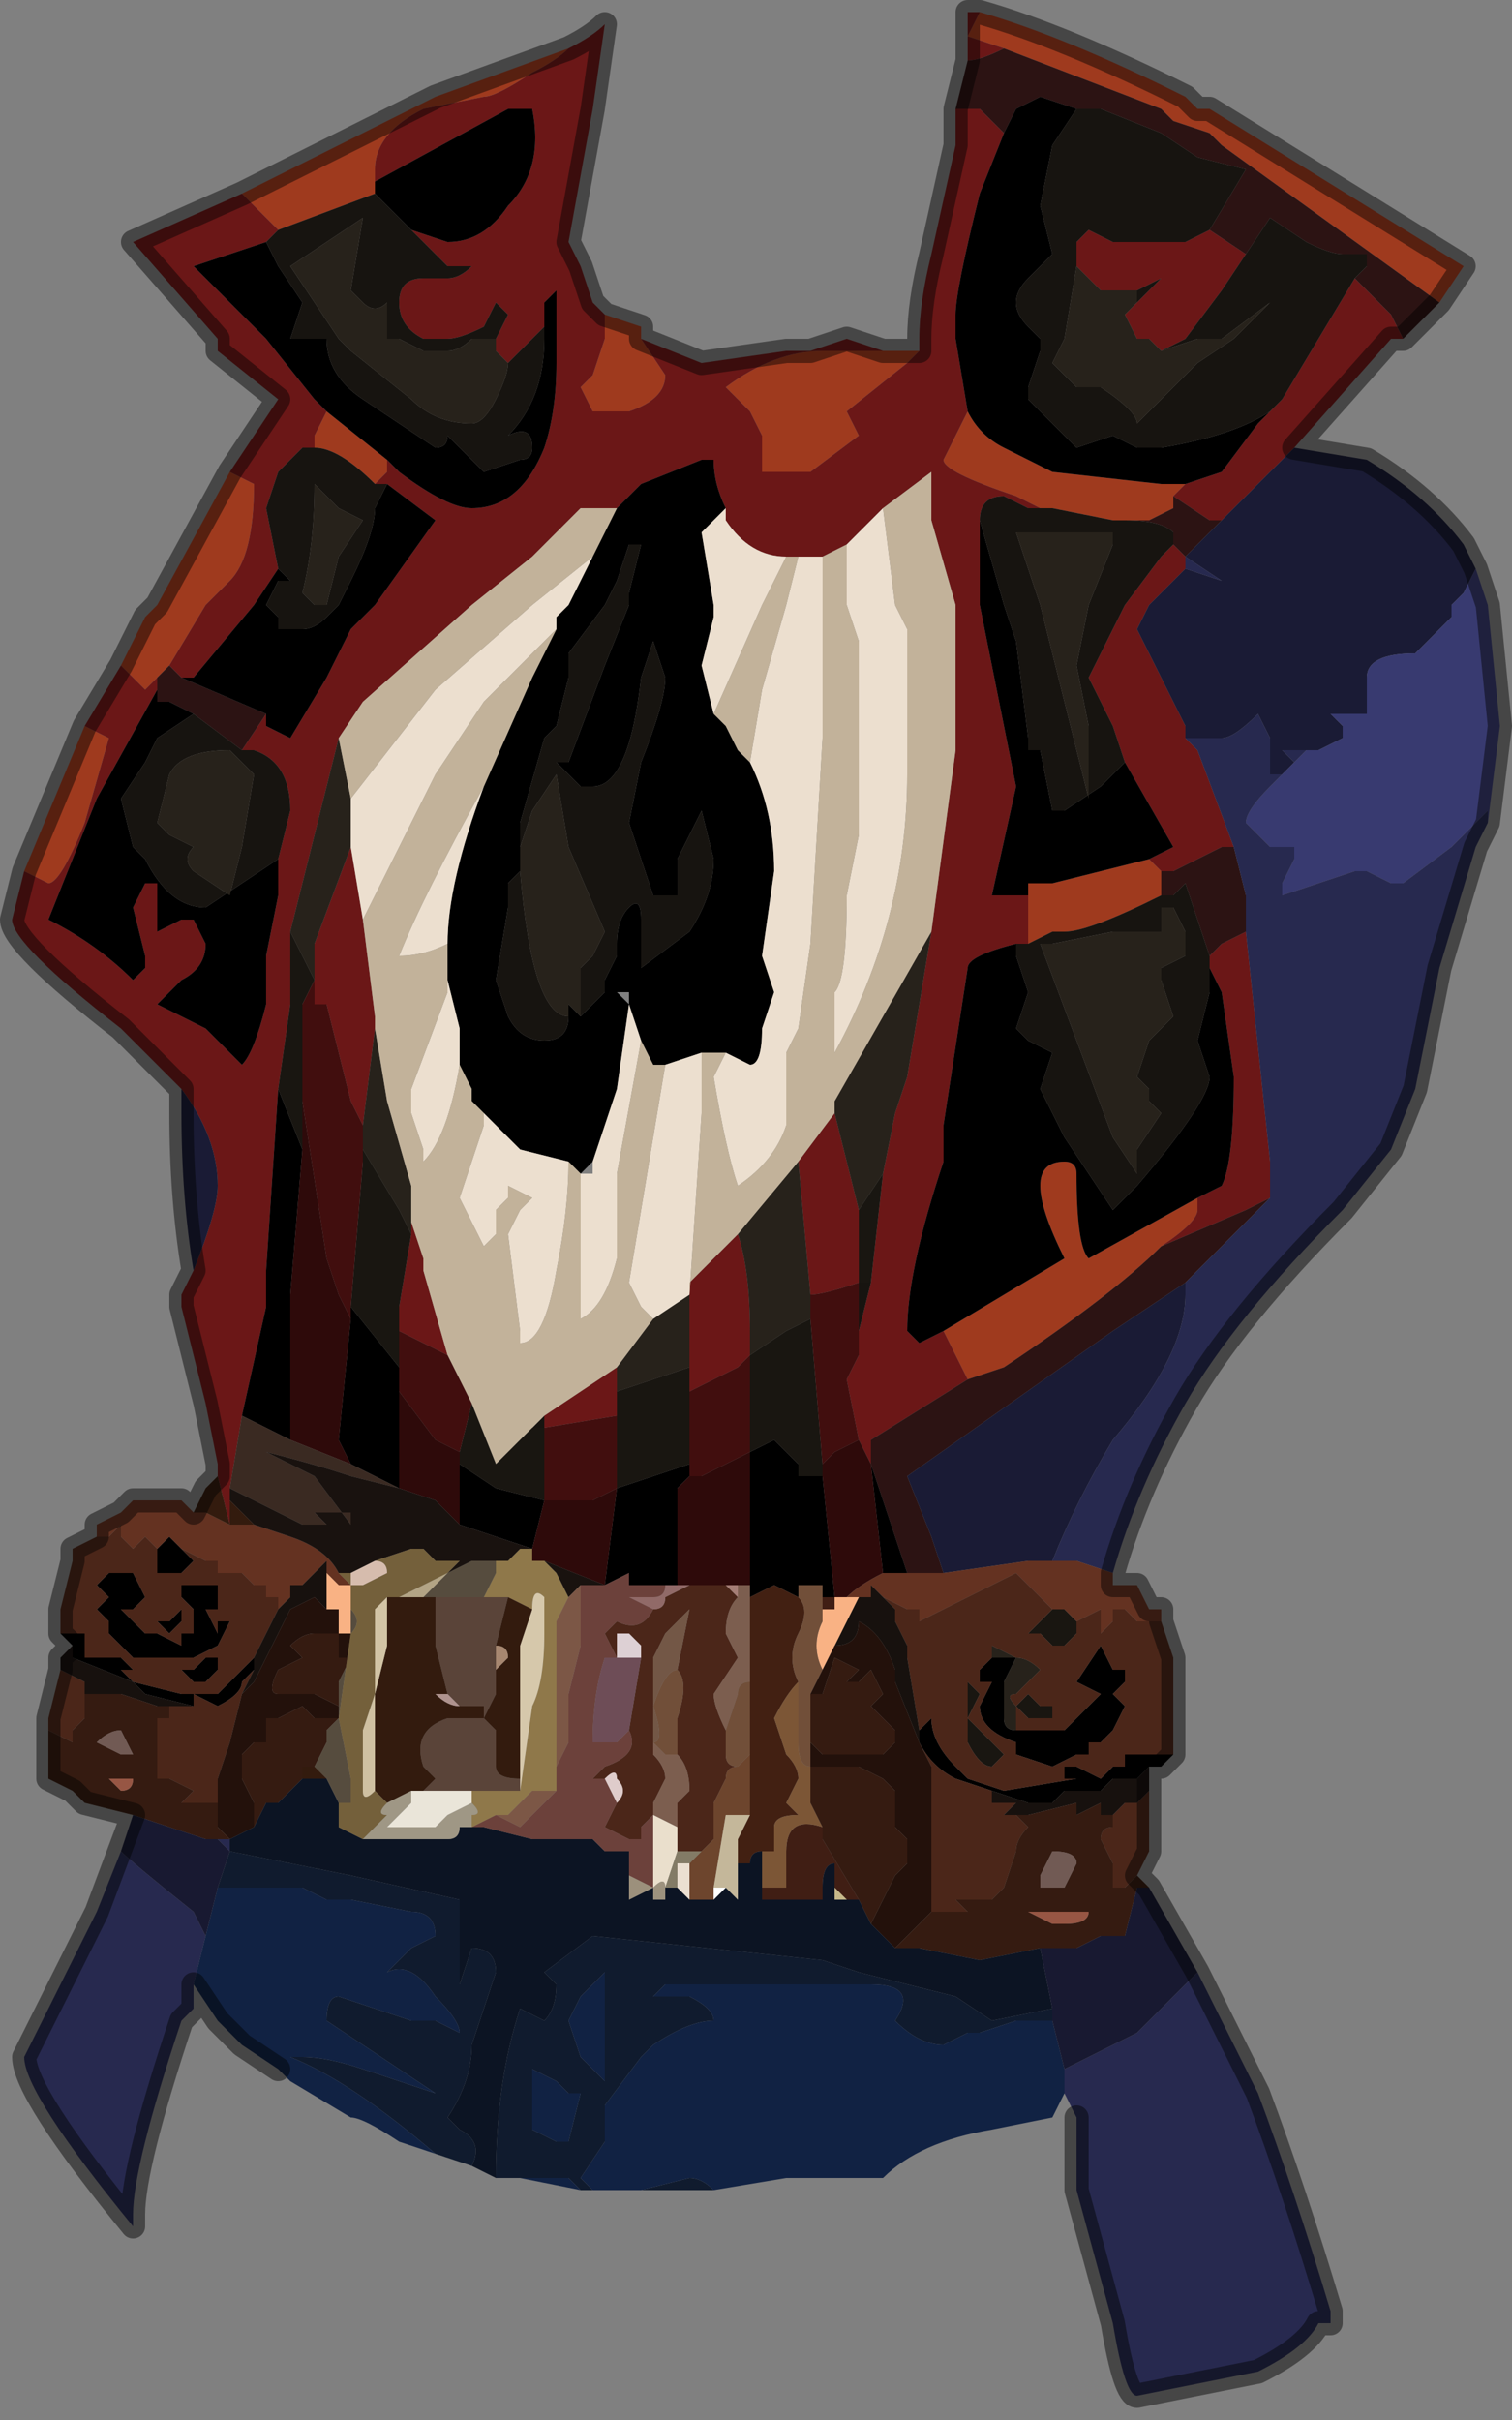 <?xml version="1.0" encoding="UTF-8" standalone="no"?>
<svg xmlns:xlink="http://www.w3.org/1999/xlink" height="10.0px" width="6.25px" xmlns="http://www.w3.org/2000/svg">
  <rect width="100%" height="100%" fill="#808080" stroke="none"/>
  <g transform="matrix(1.0, 0.0, 0.0, 1.0, 2.95, 6.0)">
    <path d="M3.0 -4.75 L2.1 -5.4 2.05 -5.45 1.9 -5.5 1.85 -5.55 1.2 -5.8 1.05 -5.85 1.1 -5.95 Q1.45 -5.85 1.95 -5.6 L2.0 -5.55 2.05 -5.55 3.1 -4.9 3.0 -4.75 M1.05 -4.3 Q1.1 -4.2 1.2 -4.15 1.3 -4.1 1.4 -4.05 L1.85 -4.0 1.9 -4.0 1.95 -4.0 1.95 -4.0 1.9 -3.95 1.9 -3.9 1.8 -3.85 1.7 -3.85 1.65 -3.85 1.4 -3.9 1.35 -3.9 1.25 -3.95 Q0.95 -4.05 0.95 -4.1 L0.95 -4.1 1.05 -4.3 M-2.85 -2.4 L-2.6 -3.0 -2.5 -2.95 -2.6 -2.6 Q-2.7 -2.35 -2.75 -2.35 L-2.85 -2.4 M-2.45 -3.25 L-2.45 -3.25 -2.4 -3.35 -2.35 -3.45 -2.3 -3.5 -2.0 -4.05 -1.9 -4.0 Q-1.9 -3.7 -2.0 -3.6 L-2.1 -3.5 -2.25 -3.25 -2.3 -3.2 -2.35 -3.15 -2.45 -3.25 M-1.95 -5.2 Q-1.65 -5.35 -1.25 -5.55 L-1.15 -5.6 -0.6 -5.8 Q-0.65 -5.75 -0.75 -5.7 -0.9 -5.6 -0.95 -5.6 L-1.2 -5.55 Q-1.4 -5.45 -1.4 -5.3 L-1.4 -5.25 -1.4 -5.2 -1.8 -5.05 -1.8 -5.05 -1.95 -5.2 M-0.45 -4.7 L-0.3 -4.65 -0.3 -4.6 -0.2 -4.45 Q-0.2 -4.35 -0.35 -4.3 L-0.5 -4.3 -0.5 -4.3 -0.55 -4.4 -0.5 -4.45 -0.45 -4.6 -0.45 -4.7 M0.7 -4.55 L0.75 -4.55 0.85 -4.55 0.8 -4.5 0.55 -4.3 0.6 -4.2 0.4 -4.05 0.3 -4.05 0.2 -4.05 Q0.2 -4.05 0.2 -4.2 L0.15 -4.3 0.05 -4.4 Q0.25 -4.55 0.45 -4.55 L0.7 -4.55 M1.05 -0.3 L0.95 -0.5 1.45 -0.8 Q1.35 -1.0 1.35 -1.1 1.35 -1.2 1.45 -1.2 1.5 -1.2 1.5 -1.15 1.5 -0.85 1.55 -0.8 L2.0 -1.05 2.0 -1.0 Q2.0 -0.95 1.85 -0.85 1.65 -0.65 1.2 -0.35 L1.05 -0.3 M1.3 -2.1 L1.3 -2.3 1.3 -2.35 1.4 -2.35 1.8 -2.45 1.85 -2.4 1.85 -2.3 Q1.55 -2.15 1.45 -2.15 L1.4 -2.15 1.3 -2.1 M-1.35 -4.1 L-1.35 -4.05 -1.4 -4.0 -1.4 -4.0 Q-1.55 -4.15 -1.65 -4.15 L-1.65 -4.2 -1.6 -4.3 -1.35 -4.1 -1.35 -4.1" fill="#9f3a1e" fill-rule="evenodd" stroke="none"/>
    <path d="M2.05 -5.05 L2.2 -4.95 2.1 -4.8 1.95 -4.6 1.85 -4.55 1.85 -4.55 1.8 -4.6 1.75 -4.6 1.7 -4.7 1.75 -4.75 1.85 -4.85 1.85 -4.85 1.75 -4.8 1.6 -4.8 Q1.55 -4.85 1.5 -4.9 L1.5 -5.0 1.55 -5.05 1.55 -5.05 1.65 -5.0 1.7 -5.0 1.9 -5.0 1.95 -5.0 2.05 -5.05 M2.65 -4.85 L2.8 -4.7 2.85 -4.6 2.8 -4.6 2.4 -4.15 2.1 -3.85 2.05 -3.85 1.9 -3.95 1.95 -4.0 1.95 -4.0 2.1 -4.05 2.25 -4.25 2.3 -4.3 2.35 -4.35 2.35 -4.35 2.65 -4.85 M1.2 -5.8 Q1.1 -5.75 1.05 -5.75 L1.05 -5.95 1.1 -5.95 1.05 -5.85 1.2 -5.8 M1.0 -5.55 L1.05 -5.55 1.1 -5.55 1.2 -5.45 1.1 -5.2 Q1.0 -4.8 1.0 -4.7 L1.0 -4.6 1.05 -4.3 0.95 -4.1 0.95 -4.1 Q0.95 -4.05 1.25 -3.95 L1.35 -3.9 1.3 -3.9 1.2 -3.95 Q1.1 -3.95 1.1 -3.85 L1.1 -3.85 1.1 -3.5 1.15 -3.25 1.25 -2.75 1.15 -2.3 1.25 -2.3 1.3 -2.3 1.3 -2.1 1.25 -2.1 Q1.05 -2.05 1.05 -2.0 L0.95 -1.35 0.95 -1.2 Q0.8 -0.75 0.8 -0.5 L0.85 -0.45 0.95 -0.5 1.05 -0.3 0.65 -0.05 0.65 0.05 0.6 -0.05 0.6 -0.05 0.6 -0.05 0.55 -0.3 0.6 -0.4 0.6 -0.5 0.65 -0.7 0.7 -1.15 0.75 -1.4 0.8 -1.55 0.9 -2.15 1.0 -2.9 1.0 -3.5 0.9 -3.85 0.9 -4.05 0.7 -3.9 0.55 -3.75 0.45 -3.7 0.35 -3.7 0.3 -3.7 0.3 -3.7 Q0.15 -3.7 0.05 -3.85 L0.05 -3.9 Q0.0 -4.0 0.0 -4.1 L-0.05 -4.1 -0.05 -4.1 -0.3 -4.0 Q-0.35 -3.95 -0.4 -3.9 L-0.55 -3.9 -0.75 -3.7 -1.0 -3.5 -1.45 -3.1 -1.55 -2.95 -1.65 -2.55 -1.75 -2.15 -1.75 -1.85 -1.8 -1.5 -1.85 -0.75 -1.85 -0.6 -1.95 -0.15 -2.0 0.15 -2.0 0.2 -2.0 0.3 -2.05 0.1 -2.05 0.05 -2.1 -0.2 -2.2 -0.6 -2.2 -0.65 -2.15 -0.75 -2.15 -0.75 Q-2.05 -1.0 -2.05 -1.1 -2.05 -1.3 -2.2 -1.5 L-2.45 -1.75 Q-2.9 -2.1 -2.9 -2.2 L-2.85 -2.4 -2.75 -2.35 Q-2.7 -2.35 -2.6 -2.6 L-2.5 -2.95 -2.6 -3.0 -2.45 -3.25 -2.35 -3.15 -2.3 -3.2 -2.3 -3.1 -2.3 -3.15 -2.55 -2.7 -2.75 -2.2 Q-2.55 -2.1 -2.4 -1.95 L-2.35 -2.0 -2.35 -2.05 -2.4 -2.25 -2.4 -2.25 -2.35 -2.35 -2.35 -2.35 -2.3 -2.35 -2.3 -2.15 -2.2 -2.2 -2.15 -2.2 -2.1 -2.1 Q-2.1 -2.0 -2.2 -1.95 L-2.25 -1.9 -2.3 -1.85 -2.1 -1.75 -1.95 -1.6 Q-1.9 -1.65 -1.85 -1.85 L-1.85 -2.05 -1.8 -2.3 -1.8 -2.45 -1.75 -2.65 Q-1.75 -2.85 -1.9 -2.9 L-1.95 -2.9 -1.85 -3.05 -1.85 -3.0 -1.75 -2.95 -1.6 -3.2 -1.5 -3.4 -1.4 -3.5 -1.15 -3.85 -1.35 -4.0 -1.4 -4.0 -1.35 -4.05 -1.35 -4.1 -1.3 -4.05 Q-1.1 -3.9 -1.0 -3.9 -0.8 -3.9 -0.7 -4.15 -0.65 -4.3 -0.65 -4.5 L-0.65 -4.8 -0.7 -4.75 -0.7 -4.65 -0.75 -4.6 -0.75 -4.6 -0.85 -4.5 -0.85 -4.5 -0.9 -4.55 -0.9 -4.55 -0.9 -4.6 -0.85 -4.7 -0.9 -4.75 -0.9 -4.75 -0.95 -4.65 Q-1.05 -4.6 -1.1 -4.6 L-1.2 -4.6 Q-1.3 -4.65 -1.3 -4.75 -1.3 -4.85 -1.2 -4.85 L-1.1 -4.85 Q-1.05 -4.85 -1.0 -4.9 L-1.1 -4.9 -1.15 -4.95 -1.25 -5.05 -1.25 -5.05 -1.1 -5.0 Q-0.95 -5.0 -0.85 -5.15 -0.7 -5.3 -0.75 -5.55 L-0.75 -5.55 -0.8 -5.55 -0.85 -5.55 -1.4 -5.25 -1.4 -5.3 Q-1.4 -5.45 -1.2 -5.55 L-0.95 -5.6 Q-0.9 -5.6 -0.75 -5.7 -0.65 -5.75 -0.6 -5.8 -0.5 -5.85 -0.45 -5.9 L-0.5 -5.55 -0.6 -5.0 -0.55 -4.9 -0.5 -4.75 -0.5 -4.75 -0.45 -4.7 -0.45 -4.6 -0.5 -4.45 -0.55 -4.4 -0.5 -4.3 -0.5 -4.3 -0.35 -4.3 Q-0.2 -4.35 -0.2 -4.45 L-0.3 -4.6 -0.05 -4.5 0.3 -4.55 0.4 -4.55 0.55 -4.6 0.7 -4.55 0.45 -4.55 Q0.25 -4.55 0.05 -4.4 L0.15 -4.3 0.2 -4.2 Q0.2 -4.05 0.2 -4.05 L0.3 -4.05 0.4 -4.05 0.6 -4.2 0.55 -4.3 0.8 -4.5 0.85 -4.55 0.85 -4.6 Q0.85 -4.75 0.9 -4.95 L1.0 -5.4 1.0 -5.55 M-2.0 -4.05 L-1.8 -4.35 -2.05 -4.55 -2.05 -4.6 -2.4 -5.0 -1.95 -5.2 -1.8 -5.05 -1.8 -5.05 -1.85 -5.0 -2.15 -4.9 -1.85 -4.6 -1.65 -4.35 -1.6 -4.3 -1.65 -4.2 -1.65 -4.15 -1.7 -4.15 -1.75 -4.1 -1.8 -4.05 -1.85 -3.9 -1.8 -3.65 -1.9 -3.5 -2.15 -3.2 -2.2 -3.2 -2.25 -3.25 -2.1 -3.5 -2.0 -3.6 Q-1.9 -3.7 -1.9 -4.0 L-2.0 -4.05 M1.95 -2.95 L2.0 -2.9 2.15 -2.5 2.1 -2.5 1.9 -2.4 1.85 -2.4 1.8 -2.45 1.9 -2.5 1.95 -2.5 1.9 -2.5 1.7 -2.85 1.65 -3.0 1.55 -3.2 1.7 -3.5 1.85 -3.7 1.9 -3.75 1.9 -3.75 1.95 -3.7 1.95 -3.65 1.9 -3.6 1.8 -3.5 1.75 -3.4 1.8 -3.3 1.95 -3.0 1.95 -2.95 M2.2 -2.15 L2.3 -1.2 2.3 -1.05 2.2 -1.0 1.85 -0.85 Q2.0 -0.95 2.0 -1.0 L2.0 -1.05 2.1 -1.1 Q2.15 -1.2 2.15 -1.55 L2.1 -1.9 2.05 -2.0 2.05 -2.05 2.1 -2.1 2.2 -2.15 M0.5 -1.4 L0.6 -1.0 0.6 -0.7 Q0.45 -0.65 0.4 -0.65 L0.35 -1.2 0.5 -1.4 M0.1 -0.9 Q0.15 -0.75 0.15 -0.5 L0.15 -0.4 0.1 -0.35 -0.1 -0.25 -0.1 -0.35 -0.1 -0.7 0.1 -0.9 M-1.65 -1.95 L-1.65 -2.1 -1.5 -2.5 -1.45 -2.2 -1.4 -1.8 -1.4 -1.75 -1.45 -1.35 -1.5 -1.45 -1.6 -1.85 -1.65 -1.85 -1.65 -1.95 -1.65 -1.95 M-1.25 -0.95 L-1.2 -0.8 -1.2 -0.75 -1.1 -0.4 -1.3 -0.5 -1.3 -0.6 -1.25 -0.9 -1.25 -0.95 M-0.7 -0.15 L-0.55 -0.25 -0.4 -0.35 -0.4 -0.25 -0.4 -0.15 -0.7 -0.1 -0.7 -0.15 M-2.0 0.3 L-2.0 0.3" fill="#6b1717" fill-rule="evenodd" stroke="none"/>
    <path d="M1.5 -5.55 L1.35 -5.6 1.25 -5.55 1.2 -5.45 1.1 -5.55 1.05 -5.55 1.0 -5.55 1.05 -5.75 Q1.1 -5.75 1.2 -5.8 L1.85 -5.55 1.9 -5.5 2.05 -5.45 2.1 -5.4 3.0 -4.75 2.85 -4.6 2.8 -4.7 2.65 -4.85 2.7 -4.9 2.7 -4.95 2.6 -4.95 Q2.55 -4.95 2.45 -5.0 L2.3 -5.1 2.2 -4.95 2.05 -5.05 2.2 -5.3 2.0 -5.35 1.85 -5.45 1.6 -5.55 1.5 -5.55 M1.9 -3.95 L2.05 -3.85 2.1 -3.85 1.95 -3.7 1.9 -3.75 1.9 -3.75 1.9 -3.8 Q1.85 -3.85 1.7 -3.85 L1.8 -3.85 1.9 -3.9 1.9 -3.95 M2.15 -2.5 L2.2 -2.3 2.2 -2.15 2.1 -2.1 2.05 -2.05 1.95 -2.35 1.9 -2.3 1.85 -2.3 1.85 -2.4 1.9 -2.4 2.1 -2.5 2.15 -2.5 M2.3 -1.05 L2.3 -1.05 1.95 -0.7 1.65 -0.5 0.8 0.1 0.9 0.35 0.95 0.5 0.85 0.5 0.8 0.5 0.7 0.2 0.65 0.05 0.65 -0.05 1.05 -0.3 1.2 -0.35 Q1.65 -0.65 1.85 -0.85 L2.2 -1.0 2.3 -1.05 M-1.85 -3.05 L-1.95 -2.9 -2.15 -3.05 -2.25 -3.1 -2.3 -3.1 -2.3 -3.2 -2.25 -3.25 -2.2 -3.2 -1.85 -3.05" fill="#2c1313" fill-rule="evenodd" stroke="none"/>
    <path d="M1.2 -5.45 L1.25 -5.55 1.35 -5.6 1.5 -5.55 1.5 -5.55 1.4 -5.4 1.35 -5.15 1.4 -4.95 1.3 -4.85 Q1.25 -4.8 1.25 -4.75 1.25 -4.7 1.3 -4.65 L1.35 -4.6 1.35 -4.55 1.3 -4.4 1.3 -4.35 1.45 -4.2 1.5 -4.15 1.65 -4.2 1.75 -4.15 1.85 -4.15 Q2.15 -4.2 2.3 -4.3 L2.25 -4.25 2.1 -4.05 1.95 -4.0 1.9 -4.0 1.85 -4.0 1.4 -4.05 Q1.3 -4.1 1.2 -4.15 1.1 -4.2 1.05 -4.3 L1.0 -4.6 1.0 -4.7 Q1.0 -4.8 1.1 -5.2 L1.2 -5.45 M1.9 1.25 L1.85 1.3 1.8 1.3 1.75 1.35 1.65 1.35 1.6 1.4 1.55 1.4 1.45 1.4 1.4 1.45 1.3 1.45 1.15 1.4 1.0 1.35 Q0.9 1.3 0.85 1.2 L0.85 1.15 0.9 1.1 Q0.9 1.2 1.0 1.3 L1.05 1.35 1.2 1.4 1.5 1.35 1.45 1.35 1.45 1.3 1.5 1.3 1.6 1.35 1.65 1.3 1.7 1.3 1.75 1.3 1.7 1.3 1.7 1.25 1.75 1.25 1.8 1.25 1.9 1.25 M-2.65 0.8 L-2.7 0.75 -2.7 0.75 -2.65 0.75 -2.6 0.75 -2.6 0.8 -2.6 0.85 -2.55 0.85 -2.55 0.85 -2.45 0.85 -2.4 0.9 -2.4 0.9 -2.45 0.9 -2.4 0.95 -2.2 1.0 -2.15 1.0 -2.15 1.0 -2.05 1.0 -2.05 1.0 -1.9 0.85 -1.9 0.85 -1.9 0.9 -1.95 0.95 Q-1.95 1.0 -2.05 1.05 L-2.15 1.0 -2.15 1.05 -2.35 1.0 -2.4 0.95 -2.65 0.85 -2.65 0.8 M1.3 -2.3 L1.25 -2.3 1.15 -2.3 1.25 -2.75 1.15 -3.25 1.1 -3.5 1.1 -3.85 1.2 -3.5 1.25 -3.35 1.3 -2.95 1.3 -2.9 1.35 -2.9 1.4 -2.65 1.45 -2.65 1.6 -2.75 1.7 -2.85 1.9 -2.5 1.95 -2.5 1.9 -2.5 1.8 -2.45 1.4 -2.35 1.3 -2.35 1.3 -2.3 M0.05 -3.9 L0.0 -3.85 -0.05 -3.8 0.0 -3.5 0.0 -3.45 -0.05 -3.25 0.0 -3.05 0.05 -3.0 0.1 -2.9 0.15 -2.85 Q0.25 -2.65 0.25 -2.4 L0.2 -2.05 0.25 -1.9 0.2 -1.75 Q0.2 -1.6 0.15 -1.6 L0.05 -1.65 0.0 -1.65 -0.05 -1.65 -0.2 -1.6 -0.2 -1.6 -0.25 -1.6 -0.3 -1.7 -0.35 -1.85 -0.4 -1.5 -0.5 -1.2 -0.55 -1.15 -0.6 -1.2 -0.8 -1.25 -0.95 -1.4 -1.0 -1.45 -1.0 -1.5 -1.05 -1.6 -1.05 -1.75 -1.1 -1.95 -1.1 -2.1 Q-1.1 -2.35 -0.95 -2.75 L-0.75 -3.2 -0.65 -3.4 -0.65 -3.45 -0.6 -3.5 -0.5 -3.7 -0.4 -3.9 Q-0.35 -3.95 -0.3 -4.0 L-0.05 -4.1 -0.05 -4.1 0.0 -4.1 Q0.0 -4.0 0.05 -3.9 M-0.35 -1.85 L-0.35 -1.9 -0.4 -1.9 -0.35 -1.85 M0.95 -0.5 L0.85 -0.45 0.8 -0.5 Q0.8 -0.75 0.95 -1.2 L0.95 -1.35 1.05 -2.0 Q1.05 -2.05 1.25 -2.1 L1.25 -2.05 1.3 -1.9 1.25 -1.75 1.3 -1.7 1.4 -1.65 1.35 -1.5 1.45 -1.3 1.65 -1.0 1.7 -1.05 1.75 -1.1 Q2.05 -1.45 2.05 -1.55 L2.0 -1.7 2.05 -1.9 2.05 -2.0 2.1 -1.9 2.15 -1.55 Q2.15 -1.2 2.1 -1.1 L2.0 -1.05 1.55 -0.8 Q1.5 -0.85 1.5 -1.15 1.5 -1.2 1.45 -1.2 1.35 -1.2 1.35 -1.1 1.35 -1.0 1.45 -0.8 L0.95 -0.5 M0.15 0.0 L0.25 -0.05 0.35 0.05 0.35 0.1 0.45 0.1 0.5 0.6 0.45 0.6 0.45 0.55 0.35 0.55 0.35 0.6 0.25 0.55 0.15 0.6 0.15 0.0 M1.15 0.85 L1.25 0.85 1.2 0.95 1.2 1.1 Q1.2 1.15 1.25 1.15 L1.4 1.15 1.45 1.15 1.5 1.1 1.55 1.05 1.6 1.0 1.5 0.95 1.6 0.8 1.65 0.9 1.7 0.9 1.7 0.95 1.65 1.0 1.7 1.05 1.65 1.15 1.6 1.2 1.55 1.2 1.55 1.25 1.5 1.25 1.4 1.3 1.25 1.25 1.25 1.2 Q1.1 1.15 1.1 1.05 L1.15 0.95 1.1 0.95 1.1 0.9 1.15 0.85 M0.65 0.05 L0.7 0.2 0.8 0.5 0.7 0.5 0.65 0.05 M-0.1 0.1 L-0.15 0.15 -0.15 0.55 -0.2 0.55 -0.2 0.55 -0.35 0.55 -0.35 0.5 -0.45 0.55 -0.4 0.15 -0.4 0.15 -0.1 0.05 -0.1 0.1 M-1.85 -5.0 L-1.8 -4.9 -1.7 -4.75 -1.75 -4.6 -1.6 -4.6 -1.6 -4.6 Q-1.6 -4.45 -1.45 -4.35 L-1.15 -4.15 Q-1.1 -4.15 -1.1 -4.2 L-0.95 -4.05 -0.8 -4.1 Q-0.75 -4.1 -0.75 -4.15 -0.75 -4.25 -0.85 -4.2 -0.7 -4.35 -0.7 -4.6 L-0.7 -4.65 -0.7 -4.75 -0.65 -4.8 -0.65 -4.5 Q-0.65 -4.3 -0.7 -4.15 -0.8 -3.9 -1.0 -3.9 -1.1 -3.9 -1.3 -4.05 L-1.35 -4.1 -1.35 -4.1 -1.6 -4.3 -1.65 -4.35 -1.85 -4.6 -2.15 -4.9 -1.85 -5.0 M-1.25 -5.05 L-1.25 -5.05 -1.35 -5.15 -1.4 -5.2 -1.4 -5.25 -0.85 -5.55 -0.8 -5.55 -0.75 -5.55 -0.75 -5.55 Q-0.7 -5.3 -0.85 -5.15 -0.95 -5.0 -1.1 -5.0 L-1.25 -5.05 -1.25 -5.05 M-1.35 -4.0 L-1.15 -3.85 -1.4 -3.5 -1.5 -3.4 -1.6 -3.2 -1.75 -2.95 -1.85 -3.0 -1.85 -3.05 -2.2 -3.2 -2.15 -3.2 -1.9 -3.5 -1.8 -3.65 -1.75 -3.6 -1.8 -3.6 -1.85 -3.5 -1.85 -3.5 -1.8 -3.45 -1.8 -3.4 -1.7 -3.4 Q-1.65 -3.4 -1.6 -3.45 L-1.55 -3.5 -1.5 -3.6 Q-1.4 -3.8 -1.4 -3.9 L-1.35 -4.0 M-1.8 -2.45 L-1.8 -2.3 -1.85 -2.05 -1.85 -1.85 Q-1.9 -1.65 -1.95 -1.6 L-2.1 -1.75 -2.3 -1.85 -2.25 -1.9 -2.2 -1.95 Q-2.1 -2.0 -2.1 -2.1 L-2.15 -2.2 -2.2 -2.2 -2.3 -2.15 -2.3 -2.35 -2.35 -2.35 -2.35 -2.35 -2.4 -2.25 -2.4 -2.25 -2.35 -2.05 -2.35 -2.0 -2.4 -1.95 Q-2.55 -2.1 -2.75 -2.2 L-2.55 -2.7 -2.3 -3.15 -2.3 -3.1 -2.25 -3.1 -2.15 -3.05 -2.3 -2.95 -2.35 -2.85 -2.45 -2.7 -2.4 -2.5 -2.35 -2.45 -2.35 -2.45 Q-2.25 -2.25 -2.1 -2.25 L-1.95 -2.35 -1.8 -2.45 M-0.55 -1.8 L-0.55 -1.8 -0.5 -1.85 -0.45 -1.9 -0.45 -1.95 -0.4 -2.05 -0.4 -2.1 Q-0.4 -2.2 -0.35 -2.25 -0.3 -2.3 -0.3 -2.2 L-0.3 -2.0 -0.1 -2.15 Q0.0 -2.3 0.0 -2.45 L-0.05 -2.65 -0.05 -2.65 -0.15 -2.45 -0.15 -2.3 -0.25 -2.3 -0.3 -2.45 -0.35 -2.6 -0.3 -2.85 Q-0.2 -3.1 -0.2 -3.2 L-0.25 -3.35 -0.3 -3.2 Q-0.35 -2.75 -0.5 -2.75 L-0.55 -2.75 -0.55 -2.75 -0.6 -2.8 -0.65 -2.85 -0.6 -2.85 -0.45 -3.25 -0.35 -3.5 -0.35 -3.55 -0.3 -3.75 -0.35 -3.75 -0.4 -3.6 -0.45 -3.5 -0.45 -3.5 -0.6 -3.3 -0.6 -3.2 -0.65 -3.0 -0.7 -2.95 -0.8 -2.6 -0.8 -2.5 -0.8 -2.4 -0.85 -2.35 -0.85 -2.25 -0.9 -1.95 -0.85 -1.8 Q-0.8 -1.7 -0.7 -1.7 -0.6 -1.7 -0.6 -1.8 L-0.6 -1.8 -0.6 -1.85 -0.55 -1.8 M-1.8 -1.5 L-1.7 -1.25 -1.75 -0.65 -1.75 -0.05 -1.95 -0.15 -1.85 -0.6 -1.85 -0.75 -1.8 -1.5 M-1.5 -0.55 L-1.5 -0.6 -1.3 -0.35 -1.3 -0.25 -1.3 0.15 -1.5 0.05 -1.55 -0.05 -1.5 -0.55 M-1.05 0.3 L-1.05 0.05 -0.9 0.15 -0.9 0.15 -0.7 0.2 -0.75 0.4 -1.05 0.3 M-0.7 0.2 L-0.7 0.2 M-2.2 0.4 L-2.15 0.45 -2.2 0.5 -2.25 0.5 -2.3 0.5 -2.3 0.45 -2.3 0.4 -2.3 0.4 -2.25 0.35 -2.2 0.4 M-2.55 0.55 L-2.5 0.5 -2.45 0.5 -2.4 0.5 -2.35 0.6 -2.4 0.65 -2.45 0.65 -2.4 0.7 -2.35 0.75 -2.3 0.75 -2.3 0.75 -2.2 0.8 -2.2 0.75 -2.15 0.75 -2.15 0.7 -2.15 0.65 -2.2 0.6 -2.2 0.55 -2.15 0.55 -2.1 0.55 -2.05 0.55 -2.05 0.65 -2.1 0.65 -2.05 0.75 -2.05 0.8 -2.15 0.85 -2.2 0.85 -2.35 0.85 -2.4 0.85 -2.45 0.8 -2.5 0.75 -2.5 0.7 -2.55 0.65 -2.5 0.6 -2.5 0.6 -2.55 0.55 M-2.05 0.8 L-2.05 0.9 -2.1 0.95 -2.15 0.95 -2.15 0.95 -2.2 0.9 -2.15 0.9 -2.1 0.85 -2.05 0.85 -2.05 0.7 -2.0 0.7 -2.05 0.8 M-2.25 0.75 L-2.25 0.75 -2.3 0.7 -2.3 0.7 -2.25 0.7 -2.2 0.65 -2.2 0.7 -2.25 0.75" fill="#000000" fill-rule="evenodd" stroke="none"/>
    <path d="M1.5 -5.55 L1.6 -5.55 1.85 -5.45 2.0 -5.35 2.2 -5.3 2.05 -5.05 1.95 -5.0 1.9 -5.0 1.7 -5.0 1.65 -5.0 1.55 -5.05 1.55 -5.05 1.5 -5.0 1.5 -4.9 1.45 -4.6 1.4 -4.5 1.5 -4.4 1.6 -4.4 Q1.75 -4.3 1.75 -4.25 L1.85 -4.35 2.0 -4.5 2.15 -4.6 2.3 -4.75 2.3 -4.75 2.1 -4.6 2.0 -4.6 1.85 -4.55 1.95 -4.6 2.1 -4.8 2.2 -4.95 2.3 -5.1 2.45 -5.0 Q2.55 -4.95 2.6 -4.95 L2.7 -4.95 2.7 -4.9 2.65 -4.85 2.35 -4.35 2.35 -4.35 2.3 -4.3 Q2.15 -4.2 1.85 -4.15 L1.75 -4.15 1.65 -4.2 1.5 -4.15 1.45 -4.2 1.3 -4.35 1.3 -4.4 1.35 -4.55 1.35 -4.6 1.3 -4.65 Q1.25 -4.7 1.25 -4.75 1.25 -4.8 1.3 -4.85 L1.4 -4.95 1.35 -5.15 1.4 -5.4 1.5 -5.55 1.5 -5.55 M1.75 -4.8 L1.85 -4.85 1.85 -4.85 1.75 -4.75 1.75 -4.8 M1.25 -3.8 L1.25 -3.8 1.35 -3.5 1.4 -3.3 1.55 -2.7 1.55 -3.0 1.5 -3.25 1.55 -3.5 1.65 -3.75 1.65 -3.8 1.45 -3.8 1.4 -3.8 1.25 -3.8 M1.1 -3.85 L1.1 -3.85 Q1.1 -3.95 1.2 -3.95 L1.3 -3.9 1.35 -3.9 1.4 -3.9 1.65 -3.85 1.7 -3.85 Q1.85 -3.85 1.9 -3.8 L1.9 -3.75 1.85 -3.7 1.7 -3.5 1.55 -3.2 1.65 -3.0 1.7 -2.85 1.6 -2.75 1.45 -2.65 1.4 -2.65 1.35 -2.9 1.3 -2.9 1.3 -2.95 1.25 -3.35 1.2 -3.5 1.1 -3.85 M0.65 -0.7 L0.6 -0.5 0.6 -0.7 0.65 -0.7 M1.25 -2.1 L1.3 -2.1 1.4 -2.15 1.45 -2.15 Q1.55 -2.15 1.85 -2.3 L1.9 -2.3 1.95 -2.35 2.05 -2.05 2.05 -2.0 2.05 -1.9 2.0 -1.7 2.05 -1.55 Q2.05 -1.45 1.75 -1.1 L1.7 -1.05 1.65 -1.0 1.45 -1.3 1.35 -1.5 1.4 -1.65 1.3 -1.7 1.25 -1.75 1.3 -1.9 1.25 -2.05 1.25 -2.1 M1.85 -2.15 L1.65 -2.15 1.65 -2.15 1.4 -2.1 1.35 -2.1 1.5 -1.7 1.65 -1.3 1.75 -1.15 1.75 -1.25 1.85 -1.4 1.8 -1.45 1.8 -1.5 1.75 -1.55 1.8 -1.7 1.85 -1.75 1.9 -1.8 1.85 -1.95 1.85 -2.0 1.95 -2.05 1.95 -2.15 1.9 -2.25 1.85 -2.25 1.85 -2.15 M-1.85 -5.0 L-1.8 -5.05 -1.4 -5.2 -1.35 -5.15 -1.25 -5.05 -1.25 -5.05 -1.15 -4.95 -1.1 -4.9 -1.0 -4.9 Q-1.05 -4.85 -1.1 -4.85 L-1.2 -4.85 Q-1.3 -4.85 -1.3 -4.75 -1.3 -4.65 -1.2 -4.6 L-1.1 -4.6 Q-1.05 -4.6 -0.95 -4.65 L-0.9 -4.75 -0.9 -4.75 -0.85 -4.7 -0.9 -4.6 -0.9 -4.55 -0.9 -4.6 -1.0 -4.6 -1.0 -4.6 Q-1.05 -4.55 -1.1 -4.55 L-1.2 -4.55 -1.3 -4.6 -1.35 -4.6 -1.35 -4.75 Q-1.4 -4.7 -1.45 -4.75 L-1.5 -4.8 -1.45 -5.1 -1.75 -4.9 -1.55 -4.6 -1.5 -4.55 -1.25 -4.35 Q-1.15 -4.25 -1.0 -4.25 -0.95 -4.25 -0.9 -4.35 -0.85 -4.45 -0.85 -4.5 L-0.85 -4.5 -0.75 -4.6 -0.75 -4.6 -0.7 -4.65 -0.7 -4.6 Q-0.7 -4.35 -0.85 -4.2 -0.75 -4.25 -0.75 -4.15 -0.75 -4.1 -0.8 -4.1 L-0.95 -4.05 -1.1 -4.2 Q-1.1 -4.15 -1.15 -4.15 L-1.45 -4.35 Q-1.6 -4.45 -1.6 -4.6 L-1.6 -4.6 -1.75 -4.6 -1.7 -4.75 -1.8 -4.9 -1.85 -5.0 M-1.4 -4.0 L-1.35 -4.0 -1.4 -3.9 Q-1.4 -3.8 -1.5 -3.6 L-1.55 -3.5 -1.6 -3.45 Q-1.65 -3.4 -1.7 -3.4 L-1.8 -3.4 -1.8 -3.45 -1.85 -3.5 -1.85 -3.5 -1.8 -3.6 -1.75 -3.6 -1.8 -3.65 -1.85 -3.9 -1.8 -4.05 -1.75 -4.1 -1.7 -4.15 -1.65 -4.15 Q-1.55 -4.15 -1.4 -4.0 L-1.4 -4.0 M-1.95 -2.9 L-1.9 -2.9 Q-1.75 -2.85 -1.75 -2.65 L-1.8 -2.45 -1.95 -2.35 -2.1 -2.25 Q-2.25 -2.25 -2.35 -2.45 L-2.35 -2.45 -2.4 -2.5 -2.45 -2.7 -2.35 -2.85 -2.3 -2.95 -2.15 -3.05 -1.95 -2.9 M-0.8 -2.5 L-0.8 -2.6 -0.7 -2.95 -0.65 -3.0 -0.6 -3.2 -0.6 -3.3 -0.45 -3.5 -0.45 -3.5 -0.4 -3.6 -0.35 -3.75 -0.3 -3.75 -0.35 -3.55 -0.35 -3.5 -0.45 -3.25 -0.6 -2.85 -0.65 -2.85 -0.6 -2.8 -0.55 -2.75 -0.55 -2.75 -0.5 -2.75 Q-0.35 -2.75 -0.3 -3.2 L-0.25 -3.35 -0.2 -3.2 Q-0.2 -3.1 -0.3 -2.85 L-0.35 -2.6 -0.3 -2.45 -0.25 -2.3 -0.15 -2.3 -0.15 -2.45 -0.05 -2.65 -0.05 -2.65 0.0 -2.45 Q0.0 -2.3 -0.1 -2.15 L-0.3 -2.0 -0.3 -2.2 Q-0.3 -2.3 -0.35 -2.25 -0.4 -2.2 -0.4 -2.1 L-0.4 -2.05 -0.45 -1.95 -0.45 -1.9 -0.5 -1.85 -0.55 -1.8 -0.55 -1.8 -0.55 -2.0 -0.5 -2.05 -0.45 -2.15 -0.6 -2.5 -0.65 -2.8 -0.75 -2.65 -0.8 -2.5 M-0.6 -1.8 L-0.6 -1.8 Q-0.6 -1.7 -0.7 -1.7 -0.8 -1.7 -0.85 -1.8 L-0.9 -1.95 -0.85 -2.25 -0.85 -2.35 -0.8 -2.4 Q-0.75 -1.8 -0.6 -1.8 L-0.6 -1.8 M-1.55 -3.9 L-1.65 -4.0 Q-1.65 -3.75 -1.7 -3.55 L-1.65 -3.5 -1.6 -3.5 -1.6 -3.5 -1.55 -3.7 -1.45 -3.85 -1.55 -3.9 M-1.95 -2.85 L-1.95 -2.85 -2.0 -2.9 Q-2.2 -2.9 -2.25 -2.8 L-2.3 -2.6 -2.25 -2.55 -2.15 -2.5 Q-2.2 -2.45 -2.15 -2.4 L-2.0 -2.3 -1.95 -2.5 -1.9 -2.8 -1.95 -2.85 M-0.55 -1.9 L-0.55 -1.9 -0.6 -1.85 -0.55 -1.9 M-0.75 -0.1 L-0.7 -0.15 -0.7 -0.1 -0.75 -0.1" fill="#171410" fill-rule="evenodd" stroke="none"/>
    <path d="M1.5 -4.9 Q1.55 -4.85 1.6 -4.8 L1.75 -4.8 1.75 -4.75 1.7 -4.7 1.75 -4.6 1.8 -4.6 1.85 -4.55 1.85 -4.55 2.0 -4.6 2.1 -4.6 2.3 -4.75 2.3 -4.75 2.15 -4.6 2.0 -4.5 1.85 -4.35 1.75 -4.25 Q1.75 -4.3 1.6 -4.4 L1.5 -4.4 1.4 -4.5 1.45 -4.6 1.5 -4.9 M1.25 -3.8 L1.4 -3.8 1.45 -3.8 1.65 -3.8 1.65 -3.75 1.55 -3.5 1.5 -3.25 1.55 -3.0 1.55 -2.7 1.4 -3.3 1.35 -3.5 1.25 -3.8 1.25 -3.8 M0.9 -2.15 L0.8 -1.55 0.75 -1.4 0.7 -1.15 0.7 -1.15 0.6 -1.0 0.5 -1.4 0.5 -1.45 0.9 -2.15 M1.85 -2.15 L1.85 -2.25 1.9 -2.25 1.95 -2.15 1.95 -2.05 1.85 -2.0 1.85 -1.95 1.9 -1.8 1.85 -1.75 1.8 -1.7 1.75 -1.55 1.8 -1.5 1.8 -1.45 1.85 -1.4 1.75 -1.25 1.75 -1.15 1.65 -1.3 1.5 -1.7 1.35 -2.1 1.4 -2.1 1.65 -2.15 1.65 -2.15 1.85 -2.15 M0.35 -1.2 L0.4 -0.65 0.4 -0.55 0.3 -0.5 0.15 -0.4 0.15 -0.5 Q0.15 -0.75 0.1 -0.9 L0.35 -1.2 M1.15 0.85 L1.15 0.8 1.25 0.85 Q1.3 0.85 1.35 0.9 L1.25 1.0 Q1.2 1.0 1.25 1.05 L1.25 1.15 Q1.2 1.15 1.2 1.1 L1.2 0.95 1.25 0.85 1.15 0.85 M-0.85 -4.5 L-0.85 -4.5 Q-0.85 -4.45 -0.9 -4.35 -0.95 -4.25 -1.0 -4.25 -1.15 -4.25 -1.25 -4.35 L-1.5 -4.55 -1.55 -4.6 -1.75 -4.9 -1.45 -5.1 -1.5 -4.8 -1.45 -4.75 Q-1.4 -4.7 -1.35 -4.75 L-1.35 -4.6 -1.3 -4.6 -1.2 -4.55 -1.1 -4.55 Q-1.05 -4.55 -1.0 -4.6 L-1.0 -4.6 -0.9 -4.6 -0.9 -4.55 -0.9 -4.55 -0.85 -4.5 -0.85 -4.5 M-0.55 -1.8 L-0.6 -1.85 -0.6 -1.8 -0.6 -1.8 Q-0.75 -1.8 -0.8 -2.4 L-0.8 -2.5 -0.75 -2.65 -0.65 -2.8 -0.6 -2.5 -0.45 -2.15 -0.5 -2.05 -0.55 -2.0 -0.55 -1.8 M-1.55 -2.95 L-1.5 -2.7 -1.5 -2.5 -1.65 -2.1 -1.65 -1.95 -1.75 -2.15 -1.65 -2.55 -1.55 -2.95 M-1.55 -3.9 L-1.45 -3.85 -1.55 -3.7 -1.6 -3.5 -1.6 -3.5 -1.65 -3.5 -1.7 -3.55 Q-1.65 -3.75 -1.65 -4.0 L-1.55 -3.9 M-1.95 -2.85 L-1.9 -2.8 -1.95 -2.5 -2.0 -2.3 -2.15 -2.4 Q-2.2 -2.45 -2.15 -2.5 L-2.25 -2.55 -2.3 -2.6 -2.25 -2.8 Q-2.2 -2.9 -2.0 -2.9 L-1.95 -2.85 -1.95 -2.85 M-0.55 -1.9 L-0.6 -1.85 -0.55 -1.9 -0.55 -1.9 M-0.1 -0.65 L-0.1 -0.7 -0.1 -0.35 -0.4 -0.25 -0.4 -0.35 -0.25 -0.55 -0.1 -0.65 M-1.45 -1.25 L-1.45 -1.35 -1.4 -1.75 -1.35 -1.45 -1.25 -1.1 -1.25 -0.95 -1.25 -0.9 -1.3 -1.0 -1.45 -1.25" fill="#27221b" fill-rule="evenodd" stroke="none"/>
    <path d="M2.1 -3.85 L2.4 -4.15 2.7 -4.1 Q2.95 -3.95 3.1 -3.75 L3.15 -3.65 3.1 -3.55 3.05 -3.5 3.05 -3.45 2.95 -3.35 2.9 -3.3 Q2.7 -3.3 2.7 -3.2 L2.7 -3.05 2.65 -3.05 2.55 -3.05 2.6 -3.0 2.6 -2.95 2.5 -2.9 2.45 -2.9 2.35 -2.9 2.4 -2.85 2.35 -2.8 2.35 -2.8 2.3 -2.8 2.3 -2.95 2.25 -3.05 Q2.15 -2.95 2.1 -2.95 L1.95 -2.95 1.95 -3.0 1.8 -3.3 1.75 -3.4 1.8 -3.5 1.9 -3.6 1.95 -3.65 2.1 -3.6 1.95 -3.7 2.1 -3.85 M-2.15 -0.75 Q-2.2 -1.05 -2.2 -1.4 L-2.2 -1.5 Q-2.05 -1.3 -2.05 -1.1 -2.05 -1.0 -2.15 -0.75 L-2.15 -0.75 M1.95 -0.7 L1.95 -0.65 Q1.95 -0.4 1.65 -0.05 1.5 0.2 1.4 0.45 L1.3 0.45 0.95 0.5 0.9 0.35 0.8 0.1 1.65 -0.5 1.95 -0.7" fill="#1a1b35" fill-rule="evenodd" stroke="none"/>
    <path d="M3.15 -3.65 L3.2 -3.5 3.25 -3.0 3.2 -2.6 3.2 -2.65 3.05 -2.5 2.85 -2.35 2.8 -2.35 2.8 -2.35 2.7 -2.4 2.65 -2.4 2.5 -2.35 2.35 -2.3 2.35 -2.35 2.4 -2.45 2.4 -2.5 2.3 -2.5 2.25 -2.55 2.2 -2.6 Q2.2 -2.65 2.3 -2.75 L2.35 -2.8 2.4 -2.85 2.45 -2.9 2.5 -2.9 2.6 -2.95 2.6 -3.0 2.55 -3.05 2.65 -3.05 2.7 -3.05 2.7 -3.2 Q2.7 -3.3 2.9 -3.3 L2.95 -3.35 3.05 -3.45 3.05 -3.5 3.1 -3.55 3.15 -3.65" fill="#383a70" fill-rule="evenodd" stroke="none"/>
    <path d="M3.2 -2.6 L3.15 -2.5 3.0 -2.0 2.9 -1.5 2.8 -1.25 2.6 -1.0 Q2.15 -0.55 1.95 -0.2 1.75 0.15 1.65 0.5 L1.5 0.45 1.45 0.45 1.4 0.45 Q1.5 0.2 1.65 -0.05 1.95 -0.4 1.95 -0.65 L1.95 -0.7 2.3 -1.05 2.3 -1.05 2.3 -1.2 2.2 -2.15 2.2 -2.3 2.15 -2.5 2.0 -2.9 1.95 -2.95 2.1 -2.95 Q2.15 -2.95 2.25 -3.05 L2.3 -2.95 2.3 -2.8 2.35 -2.8 2.35 -2.8 2.3 -2.75 Q2.2 -2.65 2.2 -2.6 L2.25 -2.55 2.3 -2.5 2.4 -2.5 2.4 -2.45 2.35 -2.35 2.35 -2.3 2.5 -2.35 2.65 -2.4 2.7 -2.4 2.8 -2.35 2.8 -2.35 2.85 -2.35 3.05 -2.5 3.2 -2.65 3.2 -2.6 M2.0 2.15 L2.25 2.65 Q2.4 3.05 2.55 3.55 L2.55 3.6 2.5 3.6 Q2.45 3.7 2.25 3.8 L1.75 3.9 Q1.7 3.9 1.65 3.6 L1.5 3.05 1.5 2.75 1.45 2.65 1.45 2.55 1.75 2.4 2.0 2.15 M-2.15 2.2 L-2.15 2.3 -2.2 2.35 Q-2.4 2.95 -2.4 3.15 L-2.4 3.2 Q-2.85 2.65 -2.85 2.5 L-2.55 1.9 -2.45 1.65 Q-2.4 1.7 -2.15 1.9 L-2.1 2.0 -2.15 2.2 M2.45 -2.9 L2.4 -2.85 2.35 -2.9 2.45 -2.9 M1.95 -3.65 L1.95 -3.7 2.1 -3.6 1.95 -3.65 M-2.0 1.6 L-2.0 1.6 -2.0 1.65 -2.05 1.6 -2.0 1.6" fill="#27294f" fill-rule="evenodd" stroke="none"/>
    <path d="M0.0 -3.05 L-0.05 -3.25 0.0 -3.45 0.0 -3.5 -0.05 -3.8 0.0 -3.85 0.05 -3.9 0.05 -3.85 Q0.15 -3.7 0.3 -3.7 L0.2 -3.5 0.0 -3.05 M-0.5 -3.7 L-0.6 -3.5 -0.65 -3.45 -0.65 -3.4 -0.95 -3.1 -1.15 -2.8 -1.45 -2.2 -1.5 -2.5 -1.5 -2.7 -1.15 -3.15 -0.75 -3.5 -0.5 -3.7 M-0.95 -2.75 Q-1.1 -2.35 -1.1 -2.1 -1.2 -2.05 -1.3 -2.05 -1.2 -2.3 -0.95 -2.75 M-1.1 -1.95 L-1.05 -1.75 -1.05 -1.6 Q-1.1 -1.3 -1.2 -1.2 L-1.2 -1.25 -1.25 -1.4 -1.25 -1.5 -1.1 -1.9 -1.1 -1.95 M-0.95 -1.4 L-0.8 -1.25 -0.6 -1.2 Q-0.6 -1.0 -0.65 -0.75 -0.7 -0.45 -0.8 -0.45 -0.8 -0.45 -0.8 -0.5 L-0.85 -0.9 -0.8 -1.0 -0.75 -1.05 -0.75 -1.05 -0.85 -1.1 -0.85 -1.05 -0.9 -1.0 -0.9 -0.9 -0.95 -0.85 -1.0 -0.95 -1.05 -1.05 -0.95 -1.35 -0.95 -1.4 M-0.5 -1.2 L-0.4 -1.5 -0.35 -1.85 -0.3 -1.7 -0.4 -1.15 -0.4 -0.8 Q-0.45 -0.6 -0.55 -0.55 L-0.55 -1.15 -0.5 -1.15 -0.5 -1.2 M-0.2 -1.6 L-0.2 -1.6 -0.05 -1.65 -0.05 -1.4 -0.1 -0.65 -0.25 -0.55 -0.3 -0.6 -0.35 -0.7 -0.2 -1.6 M0.05 -1.65 L0.15 -1.6 Q0.2 -1.6 0.2 -1.75 L0.25 -1.9 0.2 -2.05 0.25 -2.4 Q0.25 -2.65 0.15 -2.85 L0.2 -3.15 0.3 -3.5 0.35 -3.7 0.45 -3.7 0.45 -2.95 0.4 -2.1 0.35 -1.75 0.3 -1.65 0.3 -1.35 Q0.25 -1.2 0.1 -1.1 0.05 -1.25 0.0 -1.55 L0.0 -1.55 0.05 -1.65 M0.55 -3.75 L0.7 -3.9 0.75 -3.5 0.8 -3.4 0.8 -2.8 0.8 -2.8 Q0.8 -2.2 0.5 -1.65 L0.5 -1.9 Q0.55 -1.95 0.55 -2.3 L0.6 -2.55 0.6 -3.35 0.55 -3.5 0.55 -3.75" fill="#ecdfcf" fill-rule="evenodd" stroke="none"/>
    <path d="M0.0 -3.05 L0.2 -3.5 0.3 -3.7 0.3 -3.7 0.35 -3.7 0.3 -3.5 0.2 -3.15 0.15 -2.85 0.1 -2.9 0.05 -3.0 0.0 -3.05 M-0.4 -3.9 L-0.5 -3.7 -0.75 -3.5 -1.15 -3.15 -1.5 -2.7 -1.55 -2.95 -1.45 -3.1 -1.0 -3.5 -0.75 -3.7 -0.55 -3.9 -0.4 -3.9 M-0.65 -3.4 L-0.75 -3.2 -0.95 -2.75 Q-1.2 -2.3 -1.3 -2.05 -1.2 -2.05 -1.1 -2.1 L-1.1 -1.95 -1.1 -1.9 -1.25 -1.5 -1.25 -1.4 -1.2 -1.25 -1.2 -1.2 Q-1.1 -1.3 -1.05 -1.6 L-1.0 -1.5 -1.0 -1.45 -0.95 -1.4 -0.95 -1.35 -1.05 -1.05 -1.0 -0.95 -0.95 -0.85 -0.9 -0.9 -0.9 -1.0 -0.85 -1.05 -0.85 -1.1 -0.75 -1.05 -0.75 -1.05 -0.8 -1.0 -0.85 -0.9 -0.8 -0.5 Q-0.8 -0.45 -0.8 -0.45 -0.7 -0.45 -0.65 -0.75 -0.6 -1.0 -0.6 -1.2 L-0.55 -1.15 -0.55 -0.55 Q-0.45 -0.6 -0.4 -0.8 L-0.4 -1.15 -0.3 -1.7 -0.25 -1.6 -0.2 -1.6 -0.35 -0.7 -0.3 -0.6 -0.25 -0.55 -0.4 -0.35 -0.55 -0.25 -0.7 -0.15 -0.75 -0.1 -0.9 0.05 -1.0 -0.2 -1.1 -0.4 -1.2 -0.75 -1.2 -0.8 -1.25 -0.95 -1.25 -1.1 -1.35 -1.45 -1.4 -1.75 -1.4 -1.8 -1.45 -2.2 -1.15 -2.8 -0.95 -3.1 -0.65 -3.4 M-0.05 -1.65 L0.0 -1.65 0.05 -1.65 0.0 -1.55 0.0 -1.55 Q0.05 -1.25 0.1 -1.1 0.25 -1.2 0.3 -1.35 L0.3 -1.65 0.35 -1.75 0.4 -2.1 0.45 -2.95 0.45 -3.7 0.55 -3.75 0.55 -3.5 0.6 -3.35 0.6 -2.55 0.55 -2.3 Q0.55 -1.95 0.5 -1.9 L0.5 -1.65 Q0.8 -2.2 0.8 -2.8 L0.8 -2.8 0.8 -3.4 0.75 -3.5 0.7 -3.9 0.9 -4.05 0.9 -3.85 1.0 -3.5 1.0 -2.9 0.9 -2.15 0.5 -1.45 0.5 -1.4 0.35 -1.2 0.1 -0.9 -0.1 -0.7 -0.1 -0.65 -0.05 -1.4 -0.05 -1.65" fill="#c2b29a" fill-rule="evenodd" stroke="none"/>
    <path d="M0.7 -1.15 L0.65 -0.7 0.6 -0.7 0.6 -1.0 0.7 -1.15 0.7 -1.15 M0.15 -0.4 L0.3 -0.5 0.4 -0.55 0.45 0.05 0.45 0.1 0.35 0.1 0.35 0.05 0.25 -0.05 0.15 0.0 0.15 -0.4 M1.5 0.7 L1.5 0.75 1.45 0.8 1.4 0.8 1.35 0.75 1.3 0.75 1.35 0.7 1.4 0.65 1.45 0.65 1.5 0.7 M1.1 1.0 L1.05 1.1 1.1 1.15 1.2 1.25 1.15 1.3 Q1.1 1.3 1.05 1.2 L1.05 1.1 1.05 0.95 1.1 1.0 M1.4 1.1 L1.3 1.1 1.25 1.05 1.3 1.0 1.3 1.0 1.35 1.05 1.4 1.05 1.4 1.1 M-1.75 -2.15 L-1.65 -1.95 -1.7 -1.85 -1.7 -1.45 -1.7 -1.25 -1.8 -1.5 -1.75 -1.85 -1.75 -2.15 M-1.65 -1.95 L-1.65 -1.95 M-1.5 -0.6 L-1.45 -1.2 -1.45 -1.25 -1.3 -1.0 -1.25 -0.9 -1.3 -0.6 -1.3 -0.5 -1.3 -0.35 -1.5 -0.6 M-1.0 -0.2 L-0.9 0.05 -0.75 -0.1 -0.7 -0.1 -0.7 0.2 -0.9 0.15 -0.9 0.15 -1.05 0.05 -1.05 0.0 -1.0 -0.2 M-0.4 -0.15 L-0.4 -0.25 -0.1 -0.35 -0.1 -0.25 -0.1 0.05 -0.4 0.15 -0.4 -0.15" fill="#191611" fill-rule="evenodd" stroke="none"/>
    <path d="M0.6 -0.5 L0.6 -0.4 0.55 -0.3 0.6 -0.05 0.6 -0.05 0.5 0.0 0.45 0.05 0.4 -0.55 0.4 -0.65 Q0.45 -0.65 0.6 -0.7 L0.6 -0.5 M-0.1 -0.25 L0.1 -0.35 0.15 -0.4 0.15 0.0 -0.05 0.1 -0.1 0.1 -0.1 0.05 -0.1 -0.25 M-1.7 -1.45 L-1.7 -1.85 -1.65 -1.95 -1.65 -1.85 -1.6 -1.85 -1.5 -1.45 -1.45 -1.35 -1.45 -1.25 -1.45 -1.2 -1.5 -0.6 -1.5 -0.55 -1.55 -0.65 -1.6 -0.8 -1.7 -1.45 M-1.1 -0.4 L-1.0 -0.2 -1.05 0.0 -1.15 -0.05 -1.3 -0.25 -1.3 -0.35 -1.3 -0.5 -1.1 -0.4 M-0.7 -0.1 L-0.4 -0.15 -0.4 0.15 -0.5 0.2 -0.6 0.2 -0.7 0.2 -0.7 -0.1 M-0.4 0.15 L-0.4 0.15 M-0.7 0.2 L-0.7 0.2" fill="#410e0e" fill-rule="evenodd" stroke="none"/>
    <path d="M0.6 -0.05 L0.6 -0.05 0.65 0.05 0.7 0.5 Q0.6 0.55 0.55 0.6 L0.5 0.6 0.45 0.1 0.45 0.05 0.5 0.0 0.6 -0.05 M0.15 0.6 L0.15 0.55 0.1 0.55 0.05 0.55 -0.1 0.55 -0.1 0.55 -0.15 0.55 -0.15 0.15 -0.1 0.1 -0.05 0.1 0.15 0.0 0.15 0.6 M-1.7 -1.25 L-1.7 -1.45 -1.6 -0.8 -1.55 -0.65 -1.5 -0.55 -1.55 -0.05 -1.5 0.05 -1.75 -0.05 -1.75 -0.65 -1.7 -1.25 M-1.3 -0.25 L-1.15 -0.05 -1.05 0.0 -1.05 0.05 -1.05 0.3 -1.15 0.2 -1.3 0.15 -1.3 -0.25 M-0.7 0.2 L-0.6 0.2 -0.5 0.2 -0.4 0.15 -0.45 0.55 -0.7 0.45 -0.75 0.45 -0.75 0.4 -0.7 0.2 M-0.45 0.55 L-0.45 0.55" fill="#2e0a0a" fill-rule="evenodd" stroke="none"/>
    <path d="M1.65 0.5 L1.65 0.55 1.75 0.55 1.8 0.65 1.85 0.65 1.85 0.7 1.8 0.7 1.75 0.7 1.7 0.65 1.65 0.65 1.65 0.7 1.6 0.75 1.6 0.65 1.5 0.7 1.45 0.65 1.4 0.65 1.25 0.5 0.85 0.7 0.85 0.6 0.85 0.65 0.8 0.65 0.7 0.6 0.75 0.65 0.7 0.6 0.65 0.55 0.65 0.6 0.6 0.6 0.5 0.6 0.55 0.6 Q0.6 0.55 0.7 0.5 L0.8 0.5 0.85 0.5 0.95 0.5 1.3 0.45 1.4 0.45 1.45 0.45 1.5 0.45 1.65 0.5 M-2.55 0.35 L-2.55 0.3 -2.45 0.25 -2.4 0.2 -2.25 0.2 -2.2 0.2 -2.15 0.25 -2.1 0.25 -2.0 0.3 -1.9 0.3 -1.75 0.35 Q-1.6 0.4 -1.55 0.5 L-1.5 0.55 -1.55 0.55 -1.6 0.5 -1.6 0.45 -1.65 0.5 -1.7 0.55 -1.7 0.55 -1.75 0.55 -1.75 0.6 -1.8 0.65 -1.8 0.6 -1.85 0.6 -1.85 0.55 -1.9 0.55 -1.95 0.5 -2.05 0.5 -2.05 0.45 -2.1 0.45 -2.2 0.4 -2.25 0.35 -2.3 0.4 -2.35 0.35 -2.4 0.4 -2.45 0.35 -2.45 0.3 -2.5 0.35 -2.5 0.35 -2.55 0.35 M-2.0 0.3 L-2.0 0.3 M-1.8 0.45 L-1.8 0.45 -1.75 0.45 -1.8 0.45" fill="#643221" fill-rule="evenodd" stroke="none"/>
    <path d="M1.85 0.7 L1.9 0.85 1.9 1.2 1.9 1.25 1.8 1.25 1.75 1.25 1.7 1.25 1.7 1.3 1.75 1.3 1.7 1.3 1.65 1.3 1.6 1.35 1.5 1.3 1.45 1.3 1.45 1.35 1.5 1.35 1.2 1.4 1.05 1.35 1.0 1.3 Q0.9 1.2 0.9 1.1 L0.85 1.15 0.8 0.85 0.8 0.8 0.75 0.7 0.75 0.65 0.7 0.6 0.8 0.65 0.85 0.65 0.85 0.6 0.85 0.7 1.25 0.5 1.4 0.65 1.35 0.7 1.3 0.75 1.35 0.75 1.4 0.8 1.45 0.8 1.5 0.75 1.5 0.7 1.6 0.65 1.6 0.75 1.65 0.7 1.65 0.65 1.7 0.65 1.75 0.7 1.8 0.7 1.85 0.7 M1.8 1.4 L1.8 1.65 1.75 1.75 1.7 1.8 1.65 1.8 1.65 1.7 1.6 1.6 Q1.6 1.55 1.65 1.55 L1.65 1.5 1.7 1.45 1.75 1.45 1.8 1.4 M-2.75 1.15 L-2.75 1.1 -2.7 0.9 -2.6 0.95 -2.6 1.0 -2.6 1.1 -2.65 1.15 -2.65 1.2 -2.75 1.15 M-2.7 0.75 L-2.7 0.65 -2.65 0.45 -2.65 0.4 -2.55 0.35 -2.5 0.35 -2.5 0.35 -2.45 0.3 -2.45 0.35 -2.4 0.4 -2.35 0.35 -2.3 0.4 -2.3 0.4 -2.3 0.45 -2.3 0.5 -2.25 0.5 -2.2 0.5 -2.15 0.45 -2.2 0.4 -2.1 0.45 -2.05 0.45 -2.05 0.5 -1.95 0.5 -1.9 0.55 -1.85 0.55 -1.85 0.6 -1.8 0.6 -1.8 0.65 -1.8 0.65 -1.9 0.85 -1.9 0.85 -2.05 1.0 -2.05 1.0 -2.15 1.0 -2.15 1.0 -2.2 1.0 -2.4 0.95 -2.45 0.9 -2.4 0.9 -2.4 0.9 -2.45 0.85 -2.55 0.85 -2.55 0.85 -2.6 0.85 -2.6 0.8 -2.6 0.75 -2.65 0.75 -2.7 0.75 M1.25 1.15 L1.25 1.05 Q1.2 1.0 1.25 1.0 L1.35 0.9 Q1.3 0.85 1.25 0.85 L1.15 0.8 1.15 0.85 1.1 0.9 1.1 0.95 1.15 0.95 1.1 1.05 Q1.1 1.15 1.25 1.2 L1.25 1.25 1.4 1.3 1.5 1.25 1.55 1.25 1.55 1.2 1.6 1.2 1.65 1.15 1.7 1.05 1.65 1.0 1.7 0.95 1.7 0.9 1.65 0.9 1.6 0.8 1.5 0.95 1.6 1.0 1.55 1.05 1.5 1.1 1.45 1.15 1.4 1.15 1.25 1.15 M1.4 1.1 L1.4 1.05 1.35 1.05 1.3 1.0 1.3 1.0 1.25 1.05 1.3 1.1 1.4 1.1 M1.1 1.0 L1.05 0.95 1.05 1.1 1.05 1.2 Q1.1 1.3 1.15 1.3 L1.2 1.25 1.1 1.15 1.05 1.1 1.1 1.0 M-0.1 0.55 L0.05 0.55 0.1 0.6 Q0.05 0.65 0.05 0.75 L0.1 0.85 0.0 1.0 Q0.0 1.05 0.05 1.15 L0.05 1.25 Q0.05 1.3 0.1 1.3 0.05 1.3 0.05 1.35 L0.0 1.45 0.0 1.5 0.0 1.6 -0.05 1.65 -0.15 1.65 -0.15 1.55 -0.15 1.45 -0.1 1.4 Q-0.1 1.3 -0.15 1.25 L-0.15 1.1 Q-0.1 0.95 -0.15 0.9 L-0.1 0.65 -0.15 0.7 -0.2 0.75 -0.25 0.85 -0.25 1.25 Q-0.2 1.3 -0.2 1.35 L-0.25 1.45 -0.25 1.5 -0.3 1.55 -0.3 1.6 -0.35 1.6 -0.45 1.55 -0.4 1.45 -0.4 1.45 Q-0.35 1.4 -0.4 1.35 -0.4 1.3 -0.45 1.35 L-0.5 1.35 -0.45 1.3 Q-0.3 1.25 -0.35 1.15 L-0.3 0.85 -0.3 0.8 -0.35 0.75 -0.4 0.75 -0.4 0.85 -0.45 0.75 -0.4 0.7 Q-0.3 0.75 -0.25 0.65 -0.2 0.65 -0.2 0.6 L-0.1 0.55 M0.9 1.3 L0.85 1.2 Q0.9 1.3 1.0 1.35 L1.15 1.4 1.15 1.45 1.2 1.45 1.25 1.45 1.2 1.5 1.25 1.5 1.3 1.55 Q1.25 1.6 1.25 1.65 L1.2 1.8 1.15 1.85 1.1 1.85 1.05 1.85 1.0 1.85 0.95 1.8 Q0.95 1.8 1.0 1.85 L1.05 1.9 1.0 1.9 0.9 1.9 0.9 1.45 0.9 1.3 M-0.25 1.5 L-0.25 1.5 M-1.95 1.0 L-2.0 1.2 -2.05 1.35 -2.05 1.45 -2.15 1.45 -2.2 1.45 -2.2 1.45 -2.15 1.4 -2.1 1.35 -2.15 1.4 -2.25 1.35 -2.3 1.35 -2.3 1.3 -2.3 1.1 -2.25 1.1 -2.25 1.05 -2.25 1.05 -2.2 1.05 -2.15 1.05 -2.15 1.0 -2.05 1.05 Q-1.95 1.0 -1.95 0.95 L-1.9 0.9 -1.95 1.0 M-2.55 0.55 L-2.5 0.6 -2.5 0.6 -2.55 0.65 -2.5 0.7 -2.5 0.75 -2.45 0.8 -2.4 0.85 -2.35 0.85 -2.2 0.85 -2.15 0.85 -2.05 0.8 -2.05 0.75 -2.1 0.65 -2.05 0.65 -2.05 0.55 -2.1 0.55 -2.15 0.55 -2.2 0.55 -2.2 0.6 -2.15 0.65 -2.15 0.7 -2.15 0.75 -2.2 0.75 -2.2 0.8 -2.3 0.75 -2.3 0.75 -2.35 0.75 -2.4 0.7 -2.45 0.65 -2.4 0.65 -2.35 0.6 -2.4 0.5 -2.45 0.5 -2.5 0.5 -2.55 0.55 M-2.25 0.75 L-2.2 0.7 -2.2 0.65 -2.25 0.7 -2.3 0.7 -2.3 0.7 -2.25 0.75 -2.25 0.75 M-2.05 0.8 L-2.0 0.7 -2.05 0.7 -2.05 0.85 -2.1 0.85 -2.15 0.9 -2.2 0.9 -2.15 0.95 -2.15 0.95 -2.1 0.95 -2.05 0.9 -2.05 0.8" fill="#4b2619" fill-rule="evenodd" stroke="none"/>
    <path d="M0.45 0.6 L0.5 0.6 0.5 0.65 0.45 0.65 0.45 0.6 M0.45 1.55 L0.45 1.6 0.6 1.85 0.55 1.85 0.5 1.8 0.5 1.7 Q0.45 1.7 0.45 1.8 L0.45 1.85 0.4 1.85 0.35 1.85 0.25 1.85 0.2 1.85 0.2 1.8 0.3 1.8 0.3 1.65 Q0.3 1.5 0.45 1.55" fill="#401e14" fill-rule="evenodd" stroke="none"/>
    <path d="M1.8 1.3 L1.8 1.4 1.75 1.45 1.7 1.45 1.65 1.5 1.6 1.5 1.6 1.45 1.5 1.5 1.5 1.45 1.3 1.5 1.2 1.5 1.25 1.45 1.2 1.45 1.15 1.45 1.15 1.4 1.3 1.45 1.4 1.45 1.45 1.4 1.55 1.4 1.6 1.4 1.65 1.35 1.75 1.35 1.8 1.3 M-2.7 0.9 L-2.7 0.85 -2.65 0.8 -2.65 0.85 -2.4 0.95 -2.35 1.0 -2.15 1.05 -2.2 1.05 -2.25 1.05 -2.25 1.05 -2.3 1.05 -2.45 1.0 -2.45 1.0 -2.55 1.0 -2.55 1.0 -2.6 1.0 -2.6 0.95 -2.7 0.9 M0.75 0.65 L0.75 0.7 0.8 0.8 0.8 0.85 0.85 1.15 0.85 1.2 0.75 0.95 0.75 0.9 Q0.7 0.75 0.6 0.7 0.6 0.8 0.5 0.8 L0.6 0.6 0.65 0.6 0.65 0.55 0.7 0.6 0.75 0.65 M0.9 1.3 L0.85 1.2 0.9 1.3 M-1.8 0.65 L-1.75 0.6 -1.75 0.55 -1.7 0.55 -1.7 0.55 -1.65 0.5 -1.6 0.45 -1.6 0.5 -1.6 0.55 -1.6 0.65 -1.55 0.65 -1.6 0.65 -1.65 0.6 -1.75 0.65 -1.8 0.75 -1.9 0.95 -1.95 1.0 -1.9 0.9 -1.9 0.85 -1.8 0.65 -1.8 0.65" fill="#17110e" fill-rule="evenodd" stroke="none"/>
    <path d="M0.45 0.65 L0.5 0.65 0.5 0.6 0.6 0.6 0.5 0.8 0.45 0.9 Q0.4 0.8 0.45 0.7 L0.45 0.65 M-1.6 0.5 L-1.55 0.55 -1.5 0.55 -1.5 0.65 -1.5 0.75 -1.55 0.75 -1.55 0.65 -1.6 0.65 -1.6 0.55 -1.6 0.5 M-1.8 0.45 L-1.75 0.45 -1.8 0.45 -1.8 0.45" fill="#f9b284" fill-rule="evenodd" stroke="none"/>
    <path d="M0.15 0.95 L0.15 0.6 0.25 0.55 0.35 0.6 Q0.4 0.65 0.35 0.75 0.3 0.85 0.35 0.95 0.3 1.0 0.25 1.1 L0.3 1.25 Q0.35 1.3 0.35 1.35 L0.3 1.45 0.35 1.5 Q0.25 1.5 0.25 1.55 L0.25 1.65 0.2 1.65 Q0.15 1.65 0.15 1.7 L0.1 1.7 0.1 1.6 0.15 1.5 0.15 1.45 0.15 1.25 0.15 0.95" fill="#422012" fill-rule="evenodd" stroke="none"/>
    <path d="M0.05 0.55 L0.1 0.55 0.15 0.55 0.1 0.55 0.1 0.6 0.05 0.55" fill="#a57e76" fill-rule="evenodd" stroke="none"/>
    <path d="M0.15 0.55 L0.15 0.6 0.15 0.95 Q0.1 0.95 0.1 1.0 L0.05 1.15 Q0.0 1.05 0.0 1.0 L0.1 0.85 0.05 0.75 Q0.05 0.65 0.1 0.6 L0.1 0.55 0.15 0.55 M-0.15 1.25 Q-0.1 1.3 -0.1 1.4 L-0.15 1.45 -0.15 1.55 -0.25 1.5 -0.25 1.45 -0.2 1.35 Q-0.2 1.3 -0.25 1.25 L-0.25 1.2 -0.2 1.25 -0.15 1.25" fill="#7c5e4f" fill-rule="evenodd" stroke="none"/>
    <path d="M0.45 0.6 L0.45 0.65 0.45 0.7 Q0.4 0.8 0.45 0.9 L0.4 1.0 0.4 1.2 0.4 1.3 Q0.35 1.3 0.35 1.2 L0.35 0.95 Q0.3 0.85 0.35 0.75 0.4 0.65 0.35 0.6 L0.35 0.55 0.45 0.55 0.45 0.6 M0.05 1.15 L0.1 1.0 Q0.1 0.95 0.15 0.95 L0.15 1.25 0.1 1.3 Q0.05 1.3 0.05 1.25 L0.05 1.15 M-0.15 0.9 Q-0.1 0.95 -0.15 1.1 L-0.15 1.25 -0.2 1.25 -0.25 1.2 Q-0.2 1.2 -0.25 1.05 -0.2 0.9 -0.15 0.9" fill="#714f39" fill-rule="evenodd" stroke="none"/>
    <path d="M0.4 1.3 L0.4 1.2 0.45 1.25 0.7 1.25 0.75 1.2 0.75 1.15 0.65 1.05 0.7 1.0 0.65 0.9 0.6 0.95 0.55 0.95 0.6 0.9 0.5 0.85 0.45 1.0 0.4 1.0 0.45 0.9 0.5 0.8 Q0.6 0.8 0.6 0.7 0.7 0.75 0.75 0.9 L0.75 0.95 0.85 1.2 0.9 1.3 0.9 1.45 0.9 1.9 0.85 1.95 0.75 2.05 0.65 1.95 0.7 1.85 0.75 1.75 0.8 1.7 0.8 1.6 0.75 1.55 0.75 1.45 0.75 1.4 0.7 1.35 0.6 1.3 0.5 1.3 0.45 1.3 0.4 1.3 M-1.55 0.65 L-1.55 0.75 -1.5 0.75 -1.5 0.85 -1.55 0.85 -1.55 0.75 -1.6 0.75 -1.65 0.75 -1.65 0.8 -1.65 0.75 Q-1.7 0.75 -1.75 0.8 L-1.7 0.85 -1.8 0.9 Q-1.85 1.0 -1.8 1.0 L-1.65 1.0 -1.55 1.05 -1.55 1.1 -1.65 1.1 -1.7 1.05 -1.8 1.1 -1.85 1.1 -1.85 1.2 -1.9 1.2 -1.95 1.25 -1.95 1.35 -1.9 1.45 -1.9 1.55 -2.0 1.6 -2.05 1.55 -2.05 1.45 -2.05 1.35 -2.0 1.2 -1.95 1.0 -1.9 0.95 -1.8 0.75 -1.75 0.65 -1.65 0.6 -1.6 0.65 -1.55 0.65 M-2.0 1.6 L-2.0 1.6" fill="#23110b" fill-rule="evenodd" stroke="none"/>
    <path d="M0.35 0.95 L0.35 1.2 Q0.35 1.3 0.4 1.3 L0.4 1.45 0.45 1.55 Q0.3 1.5 0.3 1.65 L0.3 1.8 0.2 1.8 0.2 1.65 0.25 1.65 0.25 1.55 Q0.25 1.5 0.35 1.5 L0.3 1.45 0.35 1.35 Q0.35 1.3 0.3 1.25 L0.25 1.1 Q0.3 1.0 0.35 0.95" fill="#7c5636" fill-rule="evenodd" stroke="none"/>
    <path d="M1.75 1.75 L1.8 1.8 1.75 1.8 1.7 2.0 1.6 2.0 1.5 2.05 1.35 2.05 1.1 2.1 0.85 2.05 0.75 2.05 0.85 1.95 0.9 1.9 1.0 1.9 1.05 1.9 1.0 1.85 Q0.95 1.8 0.95 1.8 L1.0 1.85 1.05 1.85 1.1 1.85 1.15 1.85 1.2 1.8 1.25 1.65 Q1.25 1.6 1.3 1.55 L1.25 1.5 1.2 1.5 1.3 1.5 1.5 1.45 1.5 1.5 1.6 1.45 1.6 1.5 1.65 1.5 1.65 1.55 Q1.6 1.55 1.6 1.6 L1.65 1.7 1.65 1.8 1.7 1.8 1.75 1.75 M-2.4 1.5 L-2.6 1.45 -2.65 1.4 -2.75 1.35 -2.75 1.15 -2.65 1.2 -2.65 1.15 -2.6 1.1 -2.6 1.0 -2.55 1.0 -2.55 1.0 -2.45 1.0 -2.45 1.0 -2.3 1.05 -2.25 1.05 -2.25 1.1 -2.3 1.1 -2.3 1.3 -2.3 1.35 -2.25 1.35 -2.15 1.4 -2.1 1.35 -2.15 1.4 -2.2 1.45 -2.2 1.45 -2.15 1.45 -2.05 1.45 -2.05 1.55 -2.0 1.6 -2.05 1.6 -2.1 1.6 -2.4 1.5 M0.4 1.2 L0.4 1.0 0.45 1.0 0.5 0.85 0.6 0.9 0.55 0.95 0.6 0.95 0.65 0.9 0.7 1.0 0.65 1.05 0.75 1.15 0.75 1.2 0.7 1.25 0.45 1.25 0.4 1.2 M0.4 1.3 L0.45 1.3 0.5 1.3 0.6 1.3 0.7 1.35 0.75 1.4 0.75 1.45 0.75 1.55 0.8 1.6 0.8 1.7 0.75 1.75 0.7 1.85 0.65 1.95 0.6 1.85 0.45 1.6 0.45 1.55 0.4 1.45 0.4 1.3 M1.35 1.75 L1.35 1.8 1.4 1.8 1.45 1.8 1.5 1.7 Q1.5 1.65 1.4 1.65 L1.35 1.75 M1.4 1.9 L1.3 1.9 1.4 1.95 1.45 1.95 Q1.55 1.95 1.55 1.9 L1.4 1.9 M-1.9 1.55 L-1.9 1.45 -1.95 1.35 -1.95 1.25 -1.9 1.2 -1.85 1.2 -1.85 1.1 -1.8 1.1 -1.7 1.05 -1.65 1.1 -1.55 1.1 -1.6 1.15 -1.6 1.2 -1.65 1.3 -1.7 1.3 -1.7 1.35 -1.8 1.45 -1.85 1.45 -1.9 1.55 M-1.55 1.05 L-1.65 1.0 -1.8 1.0 Q-1.85 1.0 -1.8 0.9 L-1.7 0.85 -1.75 0.8 Q-1.7 0.75 -1.65 0.75 L-1.65 0.8 -1.65 0.75 -1.6 0.75 -1.55 0.75 -1.55 0.85 -1.5 0.85 -1.55 0.95 -1.55 1.05 M-2.55 1.2 L-2.45 1.25 -2.4 1.25 -2.4 1.25 -2.45 1.15 Q-2.5 1.15 -2.55 1.2 M-2.45 1.4 Q-2.4 1.4 -2.4 1.35 L-2.45 1.35 -2.5 1.35 -2.45 1.4" fill="#351b11" fill-rule="evenodd" stroke="none"/>
    <path d="M0.55 1.85 L0.5 1.85 0.5 1.8 0.55 1.85 0.6 1.85 0.55 1.85" fill="#c6b889" fill-rule="evenodd" stroke="none"/>
    <path d="M-0.9 3.0 L-1.0 2.95 -1.0 2.95 Q-0.95 2.85 -1.05 2.8 L-1.1 2.75 Q-1.0 2.6 -1.0 2.45 L-0.95 2.3 -0.9 2.15 Q-0.9 2.05 -1.0 2.05 L-1.05 2.2 -1.05 1.85 -1.5 1.75 -2.0 1.65 -2.0 1.6 -1.9 1.55 -1.85 1.45 -1.8 1.45 -1.7 1.35 -1.6 1.35 -1.55 1.45 -1.55 1.45 -1.55 1.55 -1.45 1.6 -1.4 1.6 -1.4 1.6 -1.3 1.6 -1.1 1.6 Q-1.05 1.6 -1.05 1.55 L-0.95 1.55 -0.75 1.6 -0.5 1.6 -0.45 1.65 -0.35 1.65 Q-0.35 1.65 -0.35 1.7 L-0.35 1.75 -0.35 1.8 -0.35 1.85 -0.25 1.8 -0.25 1.85 -0.2 1.85 -0.2 1.8 -0.15 1.8 -0.1 1.85 0.0 1.85 0.05 1.8 0.1 1.85 Q0.1 1.8 0.1 1.7 L0.15 1.7 Q0.15 1.65 0.2 1.65 L0.2 1.8 0.2 1.85 0.25 1.85 0.35 1.85 0.4 1.85 0.45 1.85 0.45 1.8 Q0.45 1.7 0.5 1.7 L0.5 1.8 0.5 1.85 0.55 1.85 0.6 1.85 0.65 1.95 0.75 2.05 0.85 2.05 1.1 2.1 1.35 2.05 1.4 2.3 1.15 2.35 1.0 2.25 0.6 2.15 0.45 2.1 -0.5 2.0 -0.7 2.15 -0.65 2.2 Q-0.65 2.3 -0.7 2.35 -0.7 2.35 -0.8 2.3 -0.9 2.6 -0.9 3.0 M-0.1 1.85 L-0.1 1.85" fill="#0c1423" fill-rule="evenodd" stroke="none"/>
    <path d="M0.1 1.3 L0.15 1.25 0.15 1.45 0.15 1.5 0.1 1.5 0.05 1.5 0.0 1.8 0.0 1.85 -0.1 1.85 -0.1 1.7 -0.05 1.65 0.0 1.6 0.0 1.5 0.0 1.45 0.05 1.35 Q0.05 1.3 0.1 1.3" fill="#6d452d" fill-rule="evenodd" stroke="none"/>
    <path d="M0.15 1.5 L0.1 1.6 0.1 1.7 Q0.1 1.8 0.1 1.85 L0.05 1.8 0.0 1.8 0.05 1.5 0.1 1.5 0.15 1.5" fill="#c4b79a" fill-rule="evenodd" stroke="none"/>
    <path d="M0.0 1.85 L0.0 1.8 0.05 1.8 0.0 1.85 M-0.35 1.85 L-0.35 1.8 -0.35 1.85 M-0.2 1.8 L-0.2 1.85 -0.2 1.8 -0.2 1.8 M-0.15 1.8 L-0.15 1.8 -0.1 1.85 -0.15 1.8" fill="#fefefe" fill-rule="evenodd" stroke="none"/>
    <path d="M0.0 3.05 L-0.25 3.05 -0.25 3.05 -0.3 3.05 -0.1 3.0 Q-0.05 3.0 0.0 3.05 M-0.5 3.05 L-0.55 3.05 -0.55 3.05 -0.6 3.0 -0.7 3.0 -0.8 3.0 -0.8 3.0 -0.9 3.0 Q-0.9 2.6 -0.8 2.3 -0.7 2.35 -0.7 2.35 -0.65 2.3 -0.65 2.2 L-0.7 2.15 -0.5 2.0 0.45 2.1 0.6 2.15 1.0 2.25 1.15 2.35 1.4 2.3 1.4 2.35 1.25 2.35 1.1 2.4 1.05 2.4 0.95 2.45 Q0.85 2.45 0.75 2.35 0.85 2.2 0.65 2.2 L-0.1 2.2 -0.2 2.2 -0.25 2.25 -0.1 2.25 Q0.0 2.3 0.0 2.35 L0.0 2.35 Q-0.1 2.35 -0.25 2.45 L-0.3 2.5 -0.45 2.7 -0.45 2.85 -0.55 3.0 -0.55 3.0 -0.5 3.05 M-1.0 2.95 L-1.15 2.9 Q-1.5 2.6 -1.75 2.5 -1.75 2.5 -1.7 2.5 -1.6 2.5 -1.45 2.55 L-1.15 2.65 -1.15 2.65 -1.6 2.35 Q-1.6 2.25 -1.55 2.25 L-1.25 2.35 -1.15 2.35 Q-1.15 2.35 -1.05 2.4 L-1.05 2.4 Q-1.05 2.35 -1.15 2.25 -1.25 2.1 -1.35 2.15 L-1.35 2.15 -1.25 2.05 -1.15 2.0 Q-1.15 1.9 -1.25 1.9 L-1.5 1.85 -1.6 1.85 -1.7 1.8 -1.9 1.8 -2.05 1.8 -2.0 1.65 -1.5 1.75 -1.05 1.85 -1.05 2.2 -1.0 2.05 Q-0.9 2.05 -0.9 2.15 L-0.95 2.3 -1.0 2.45 Q-1.0 2.6 -1.1 2.75 L-1.05 2.8 Q-0.95 2.85 -1.0 2.95 L-1.0 2.95 M-0.55 2.25 L-0.6 2.35 -0.55 2.5 -0.55 2.5 -0.45 2.6 -0.45 2.15 -0.55 2.25 M-0.65 2.6 L-0.75 2.55 -0.75 2.8 -0.65 2.85 -0.6 2.85 -0.55 2.65 -0.6 2.65 -0.65 2.6" fill="#101b2e" fill-rule="evenodd" stroke="none"/>
    <path d="M1.45 2.65 L1.4 2.75 1.15 2.8 Q0.85 2.85 0.7 3.0 L0.5 3.0 0.3 3.0 0.0 3.05 Q-0.05 3.0 -0.1 3.0 L-0.3 3.05 -0.35 3.05 -0.5 3.05 -0.55 3.0 -0.55 3.0 -0.45 2.85 -0.45 2.7 -0.3 2.5 -0.25 2.45 Q-0.1 2.35 0.0 2.35 L0.0 2.35 Q0.0 2.3 -0.1 2.25 L-0.25 2.25 -0.2 2.2 -0.1 2.2 0.65 2.2 Q0.85 2.2 0.75 2.35 0.85 2.45 0.95 2.45 L1.05 2.4 1.1 2.4 1.25 2.35 1.4 2.35 1.45 2.55 1.45 2.65 M-0.55 3.05 L-0.8 3.0 -0.8 3.0 -0.7 3.0 -0.6 3.0 -0.55 3.05 -0.55 3.05 M-1.15 2.9 L-1.3 2.85 Q-1.45 2.75 -1.5 2.75 L-1.75 2.6 -1.8 2.55 -1.95 2.45 -2.05 2.35 -2.15 2.2 -2.1 2.0 -2.05 1.8 -1.9 1.8 -1.7 1.8 -1.6 1.85 -1.5 1.85 -1.25 1.9 Q-1.15 1.9 -1.15 2.0 L-1.25 2.05 -1.35 2.15 -1.35 2.15 Q-1.25 2.1 -1.15 2.25 -1.05 2.35 -1.05 2.4 L-1.05 2.4 Q-1.15 2.35 -1.15 2.35 L-1.25 2.35 -1.55 2.25 Q-1.6 2.25 -1.6 2.35 L-1.15 2.65 -1.15 2.65 -1.45 2.55 Q-1.6 2.5 -1.7 2.5 -1.75 2.5 -1.75 2.5 -1.5 2.6 -1.15 2.9 M-0.55 2.25 L-0.45 2.15 -0.45 2.6 -0.55 2.5 -0.55 2.5 -0.6 2.35 -0.55 2.25 M-0.65 2.6 L-0.6 2.65 -0.55 2.65 -0.6 2.85 -0.65 2.85 -0.75 2.8 -0.75 2.55 -0.65 2.6" fill="#112243" fill-rule="evenodd" stroke="none"/>
    <path d="M1.8 1.8 L2.0 2.15 1.75 2.4 1.45 2.55 1.4 2.35 1.4 2.3 1.35 2.05 1.5 2.05 1.6 2.0 1.7 2.0 1.75 1.8 1.8 1.8 M1.9 2.15 L1.85 2.15 1.9 2.15 M1.85 2.25 L1.8 2.25 1.85 2.25 M-2.0 1.65 L-2.05 1.8 -2.1 2.0 -2.15 1.9 Q-2.4 1.7 -2.45 1.65 L-2.4 1.5 -2.1 1.6 -2.05 1.6 -2.0 1.65" fill="#181931" fill-rule="evenodd" stroke="none"/>
    <path d="M1.35 1.75 L1.4 1.65 Q1.5 1.65 1.5 1.7 L1.45 1.8 1.4 1.8 1.35 1.8 1.35 1.75 M-2.55 1.2 Q-2.5 1.15 -2.45 1.15 L-2.4 1.25 -2.4 1.25 -2.45 1.25 -2.55 1.2" fill="#715a54" fill-rule="evenodd" stroke="none"/>
    <path d="M1.4 1.9 L1.55 1.9 Q1.55 1.95 1.45 1.95 L1.4 1.95 1.3 1.9 1.4 1.9 M-2.45 1.4 L-2.5 1.35 -2.45 1.35 -2.4 1.35 Q-2.4 1.4 -2.45 1.4" fill="#975644" fill-rule="evenodd" stroke="none"/>
    <path d="M1.9 2.15 L1.85 2.15 1.9 2.15 M-2.9 1.45 L-2.9 1.45 -2.9 1.45" fill="#1e1c1c" fill-rule="evenodd" stroke="none"/>
    <path d="M1.85 2.25 L1.8 2.25 1.85 2.25 M-2.9 1.55 L-2.9 1.55 -2.9 1.55" fill="#0e0e0f" fill-rule="evenodd" stroke="none"/>
    <path d="M-1.95 -0.15 L-1.75 -0.05 -1.5 0.05 -1.3 0.15 -1.5 0.1 Q-1.65 0.05 -1.85 0.0 L-1.65 0.1 -1.5 0.3 -1.5 0.25 -1.6 0.25 -1.65 0.25 -1.6 0.3 -1.7 0.3 -2.0 0.15 -1.95 -0.15" fill="#3a2a22" fill-rule="evenodd" stroke="none"/>
    <path d="M-0.15 0.55 L-0.1 0.55 -0.1 0.55 -0.2 0.6 Q-0.2 0.65 -0.25 0.65 L-0.35 0.6 -0.25 0.6 Q-0.2 0.6 -0.2 0.55 L-0.2 0.55 -0.15 0.55" fill="#916a68" fill-rule="evenodd" stroke="none"/>
    <path d="M-0.45 0.55 L-0.45 0.55 -0.35 0.5 -0.35 0.55 -0.2 0.55 Q-0.2 0.6 -0.25 0.6 L-0.35 0.6 -0.25 0.65 Q-0.3 0.75 -0.4 0.7 L-0.45 0.75 -0.4 0.85 Q-0.35 0.9 -0.4 0.85 L-0.45 0.85 Q-0.5 1.0 -0.5 1.2 L-0.4 1.2 -0.35 1.15 Q-0.3 1.25 -0.45 1.3 L-0.5 1.35 -0.45 1.35 -0.4 1.45 -0.4 1.45 -0.45 1.55 -0.35 1.6 -0.3 1.6 -0.3 1.55 -0.25 1.5 -0.25 1.8 -0.35 1.75 -0.35 1.7 Q-0.35 1.65 -0.35 1.65 L-0.45 1.65 -0.5 1.6 -0.75 1.6 -0.95 1.55 -1.05 1.55 -1.0 1.55 -0.9 1.5 -0.8 1.55 -0.7 1.45 -0.65 1.4 -0.65 1.3 -0.6 1.2 Q-0.6 1.15 -0.6 1.0 L-0.55 0.8 -0.55 0.55 -0.45 0.55 M-0.4 0.85 L-0.4 0.85" fill="#6c413b" fill-rule="evenodd" stroke="none"/>
    <path d="M-0.9 0.45 L-0.85 0.45 -0.8 0.4 -0.75 0.4 -0.75 0.45 -0.7 0.45 -0.65 0.5 -0.6 0.6 -0.65 0.7 -0.65 1.1 Q-0.65 1.2 -0.65 1.3 L-0.65 1.4 -0.75 1.4 -0.8 1.45 -0.85 1.5 -0.85 1.5 -0.9 1.5 -1.0 1.55 -1.0 1.5 Q-0.95 1.5 -1.0 1.45 L-1.0 1.45 -1.0 1.4 -0.8 1.4 -0.8 1.4 -0.75 1.05 Q-0.7 0.95 -0.7 0.75 L-0.7 0.6 Q-0.75 0.55 -0.75 0.65 L-0.85 0.6 -0.95 0.6 -0.9 0.5 -0.9 0.45" fill="#8f784a" fill-rule="evenodd" stroke="none"/>
    <path d="M-1.1 0.5 L-1.0 0.45 -0.9 0.45 -0.9 0.5 -0.95 0.6 -1.15 0.6 -1.2 0.6 -1.15 0.55 -1.1 0.5 -1.1 0.5 M-1.55 1.1 L-1.55 1.05 -1.55 0.95 -1.5 0.85 -1.5 0.75 -1.5 0.65 Q-1.45 0.7 -1.5 0.75 L-1.55 1.1 -1.5 1.35 -1.5 1.4 -1.5 1.45 -1.55 1.45 -1.55 1.45 -1.6 1.35 -1.65 1.3 -1.65 1.3 -1.6 1.2 -1.6 1.15 -1.55 1.1" fill="#564c3e" fill-rule="evenodd" stroke="none"/>
    <path d="M-1.3 0.15 L-1.15 0.2 -1.05 0.3 -0.75 0.4 -0.8 0.4 -0.85 0.45 -0.9 0.45 -1.0 0.45 -1.1 0.5 -1.05 0.45 -1.15 0.45 -1.2 0.4 -1.25 0.4 -1.25 0.4 -1.4 0.45 -1.5 0.5 -1.55 0.5 Q-1.6 0.4 -1.75 0.35 L-1.9 0.3 -1.9 0.3 -2.0 0.2 -2.0 0.15 -1.7 0.3 -1.6 0.3 -1.65 0.25 -1.6 0.25 -1.5 0.25 -1.5 0.3 -1.65 0.1 -1.85 0.0 Q-1.65 0.05 -1.5 0.1 L-1.3 0.15 M-0.7 0.45 L-0.45 0.55 -0.55 0.55 -0.55 0.55 -0.6 0.6 -0.65 0.5 -0.7 0.45" fill="#19120f" fill-rule="evenodd" stroke="none"/>
    <path d="M-0.9 1.5 L-0.85 1.5 -0.85 1.5 -0.8 1.45 -0.75 1.4 -0.65 1.4 -0.65 1.3 Q-0.65 1.2 -0.65 1.1 L-0.65 0.7 -0.6 0.6 -0.55 0.55 -0.55 0.55 -0.55 0.8 -0.6 1.0 Q-0.6 1.15 -0.6 1.2 L-0.65 1.3 -0.65 1.4 -0.7 1.45 -0.8 1.55 -0.9 1.5" fill="#7c5746" fill-rule="evenodd" stroke="none"/>
    <path d="M-0.75 0.65 Q-0.75 0.55 -0.7 0.6 L-0.7 0.75 Q-0.7 0.95 -0.75 1.05 L-0.8 1.4 -0.8 1.4 -0.8 1.35 -0.8 0.8 -0.75 0.65" fill="#d6c8ab" fill-rule="evenodd" stroke="none"/>
    <path d="M-0.95 0.6 L-0.85 0.6 -0.9 0.8 -0.9 0.9 -0.9 1.0 -0.95 1.1 -0.95 1.05 -1.0 1.05 -1.05 1.05 -1.1 1.0 -1.15 0.8 -1.15 0.6 -0.95 0.6 M-0.8 1.4 L-1.0 1.4 -1.2 1.4 -1.2 1.4 -1.15 1.35 -1.15 1.35 -1.2 1.3 Q-1.25 1.15 -1.1 1.1 L-0.95 1.1 -0.9 1.15 -0.9 1.3 Q-0.9 1.35 -0.8 1.35 L-0.8 1.4" fill="#5a4439" fill-rule="evenodd" stroke="none"/>
    <path d="M-2.15 0.25 L-2.1 0.15 -2.05 0.1 -2.0 0.3 -2.1 0.25 -2.15 0.25 M-2.0 0.2 L-1.9 0.3 -1.9 0.3 -2.0 0.3 -2.0 0.2 M-0.85 0.6 L-0.75 0.65 -0.8 0.8 -0.8 1.35 Q-0.9 1.35 -0.9 1.3 L-0.9 1.15 -0.95 1.1 -1.1 1.1 Q-1.25 1.15 -1.2 1.3 L-1.15 1.35 -1.15 1.35 -1.2 1.4 -1.2 1.4 -1.25 1.4 -1.35 1.45 -1.4 1.4 -1.4 1.0 -1.35 0.8 -1.35 0.6 -1.3 0.6 -1.2 0.6 -1.15 0.6 -1.15 0.8 -1.1 1.0 -1.15 1.0 Q-1.1 1.05 -1.05 1.05 L-1.0 1.05 -0.95 1.05 -0.95 1.1 -0.9 1.0 -0.9 0.9 -0.85 0.85 Q-0.85 0.8 -0.9 0.8 L-0.85 0.6 M-1.4 1.0 L-1.4 1.0 M-1.65 1.3 L-1.65 1.3 -1.6 1.35 -1.7 1.35 -1.7 1.3 -1.65 1.3" fill="#331b0e" fill-rule="evenodd" stroke="none"/>
    <path d="M-0.9 0.9 L-0.9 0.8 Q-0.85 0.8 -0.85 0.85 L-0.9 0.9" fill="#a78770" fill-rule="evenodd" stroke="none"/>
    <path d="M-0.25 1.25 L-0.25 0.85 -0.2 0.75 -0.15 0.7 -0.1 0.65 -0.15 0.9 Q-0.2 0.9 -0.25 1.05 -0.2 1.2 -0.25 1.2 L-0.25 1.25" fill="#735746" fill-rule="evenodd" stroke="none"/>
    <path d="M-0.3 0.85 L-0.35 1.15 -0.4 1.2 -0.5 1.2 Q-0.5 1.0 -0.45 0.85 L-0.4 0.85 Q-0.35 0.9 -0.4 0.85 L-0.3 0.85" fill="#6e4d57" fill-rule="evenodd" stroke="none"/>
    <path d="M-0.4 0.85 L-0.4 0.75 -0.35 0.75 -0.3 0.8 -0.3 0.85 -0.4 0.85 -0.4 0.85" fill="#ddd0d4" fill-rule="evenodd" stroke="none"/>
    <path d="M-1.55 0.5 L-1.5 0.5 -1.5 0.55 -1.45 0.55 -1.35 0.5 Q-1.35 0.45 -1.4 0.45 L-1.25 0.4 -1.25 0.4 -1.2 0.4 -1.15 0.45 -1.05 0.45 -1.1 0.5 -1.2 0.55 -1.3 0.6 -1.35 0.6 Q-1.35 0.55 -1.35 0.6 L-1.4 0.65 -1.4 1.0 -1.4 1.0 -1.45 1.15 -1.45 1.4 Q-1.45 1.45 -1.4 1.4 L-1.35 1.45 -1.35 1.45 Q-1.4 1.5 -1.35 1.5 L-1.45 1.6 -1.55 1.55 -1.55 1.45 -1.5 1.45 -1.5 1.4 -1.5 1.35 -1.55 1.1 -1.5 0.75 Q-1.45 0.7 -1.5 0.65 L-1.5 0.55 -1.55 0.5 M-1.1 0.5 L-1.1 0.5" fill="#74603b" fill-rule="evenodd" stroke="none"/>
    <path d="M-1.5 0.5 L-1.4 0.45 Q-1.35 0.45 -1.35 0.5 L-1.45 0.55 -1.5 0.55 -1.5 0.5" fill="#d6bcad" fill-rule="evenodd" stroke="none"/>
    <path d="M-1.35 0.6 L-1.35 0.8 -1.4 1.0 -1.4 0.65 -1.35 0.6 Q-1.35 0.55 -1.35 0.6" fill="#d2c4a5" fill-rule="evenodd" stroke="none"/>
    <path d="M-1.2 0.6 L-1.3 0.6 -1.2 0.55 -1.1 0.5 -1.15 0.55 -1.2 0.6" fill="#b3a485" fill-rule="evenodd" stroke="none"/>
    <path d="M-1.4 1.0 L-1.4 1.4 Q-1.45 1.45 -1.45 1.4 L-1.45 1.15 -1.4 1.0" fill="#cfc0a1" fill-rule="evenodd" stroke="none"/>
    <path d="M-1.05 1.05 Q-1.1 1.05 -1.15 1.0 L-1.1 1.0 -1.05 1.05" fill="#af938e" fill-rule="evenodd" stroke="none"/>
    <path d="M-1.0 1.45 L-1.0 1.45 Q-0.95 1.5 -1.0 1.5 L-1.0 1.55 -1.05 1.55 Q-1.05 1.6 -1.1 1.6 L-1.3 1.6 -1.4 1.6 -1.4 1.6 -1.45 1.6 -1.35 1.5 Q-1.4 1.5 -1.35 1.45 L-1.35 1.45 -1.25 1.4 -1.25 1.45 -1.35 1.55 -1.2 1.55 -1.15 1.55 -1.1 1.5 -1.0 1.45 -1.0 1.45" fill="#9f9785" fill-rule="evenodd" stroke="none"/>
    <path d="M-1.0 1.4 L-1.0 1.45 -1.0 1.45 -1.1 1.5 -1.15 1.55 -1.2 1.55 -1.35 1.55 -1.25 1.45 -1.25 1.4 -1.2 1.4 -1.0 1.4" fill="#eae5d9" fill-rule="evenodd" stroke="none"/>
    <path d="M-0.15 1.55 L-0.15 1.65 -0.2 1.8 Q-0.2 1.75 -0.25 1.8 L-0.25 1.85 -0.25 1.8 -0.25 1.5 -0.25 1.5 -0.15 1.55 M-0.25 1.8 L-0.25 1.8" fill="#eadfcc" fill-rule="evenodd" stroke="none"/>
    <path d="M-0.45 1.35 Q-0.4 1.3 -0.4 1.35 -0.35 1.4 -0.4 1.45 L-0.45 1.35" fill="#dfcccb" fill-rule="evenodd" stroke="none"/>
    <path d="M-0.35 1.8 L-0.35 1.75 -0.25 1.8 -0.25 1.8 -0.35 1.85 -0.35 1.8" fill="#9c907c" fill-rule="evenodd" stroke="none"/>
    <path d="M-0.05 1.65 L-0.1 1.7 -0.15 1.7 -0.15 1.8 -0.2 1.8 -0.15 1.65 -0.05 1.65 M-0.2 1.8 L-0.2 1.8 M-0.15 1.8 L-0.15 1.8" fill="#837b66" fill-rule="evenodd" stroke="none"/>
    <path d="M-0.25 1.85 L-0.25 1.8 Q-0.2 1.75 -0.2 1.8 L-0.2 1.85 -0.25 1.85" fill="#9d927e" fill-rule="evenodd" stroke="none"/>
    <path d="M-0.1 1.7 L-0.1 1.85 -0.1 1.85 -0.15 1.8 -0.15 1.7 -0.1 1.7" fill="#ebdfd1" fill-rule="evenodd" stroke="none"/>
    <path d="M2.85 -4.6 L3.0 -4.75 3.1 -4.9 2.05 -5.55 2.0 -5.55 1.95 -5.6 Q1.45 -5.85 1.1 -5.95 L1.05 -5.95 1.05 -5.75 1.0 -5.55 1.0 -5.4 0.9 -4.95 Q0.85 -4.75 0.85 -4.6 L0.85 -4.55 0.75 -4.55 0.7 -4.55 0.55 -4.6 0.4 -4.55 0.3 -4.55 -0.05 -4.5 -0.3 -4.6 -0.3 -4.65 -0.45 -4.7 -0.5 -4.75 -0.5 -4.75 -0.55 -4.9 -0.6 -5.0 -0.5 -5.55 -0.45 -5.9 Q-0.5 -5.85 -0.6 -5.8 L-1.15 -5.6 -1.25 -5.55 Q-1.65 -5.35 -1.95 -5.2 L-2.4 -5.0 -2.05 -4.6 -2.05 -4.55 -1.8 -4.35 -2.0 -4.05 -2.3 -3.5 -2.35 -3.45 -2.4 -3.35 -2.45 -3.25 -2.45 -3.25 -2.6 -3.0 -2.85 -2.4 -2.9 -2.2 Q-2.9 -2.1 -2.45 -1.75 L-2.2 -1.5 -2.2 -1.4 Q-2.2 -1.05 -2.15 -0.75 L-2.2 -0.65 -2.2 -0.6 -2.1 -0.2 -2.05 0.05 -2.05 0.1 -2.1 0.15 -2.15 0.25 -2.2 0.2 -2.25 0.2 -2.4 0.2 -2.45 0.25 -2.55 0.3 -2.55 0.35 -2.65 0.4 -2.65 0.45 -2.7 0.65 -2.7 0.75 -2.7 0.75 -2.65 0.8 -2.7 0.85 -2.7 0.9 -2.75 1.1 -2.75 1.15 -2.75 1.35 -2.65 1.4 -2.6 1.45 -2.4 1.5 -2.55 1.9 -2.85 2.5 Q-2.85 2.65 -2.4 3.2 L-2.4 3.15 Q-2.4 2.95 -2.2 2.35 L-2.15 2.3 -2.15 2.2 -2.05 2.35 -1.95 2.45 -1.8 2.55 M2.4 -4.15 L2.8 -4.6 2.85 -4.6 M2.4 -4.15 L2.7 -4.1 Q2.95 -3.95 3.1 -3.75 L3.15 -3.65 3.2 -3.5 3.25 -3.0 3.2 -2.6 3.15 -2.5 3.0 -2.0 2.9 -1.5 2.8 -1.25 2.6 -1.0 Q2.15 -0.55 1.95 -0.2 1.75 0.15 1.65 0.5 L1.65 0.55 1.75 0.55 1.8 0.65 1.85 0.65 1.85 0.7 1.9 0.85 1.9 1.2 1.9 1.25 1.85 1.3 1.8 1.3 1.8 1.4 1.8 1.65 1.75 1.75 1.8 1.8 2.0 2.15 2.25 2.65 Q2.4 3.05 2.55 3.55 L2.55 3.6 2.5 3.6 Q2.45 3.7 2.25 3.8 L1.75 3.9 Q1.7 3.9 1.65 3.6 L1.5 3.05 1.5 2.75" fill="none" stroke="#000000" stroke-linecap="round" stroke-linejoin="round" stroke-opacity="0.451" stroke-width="0.1"/>
  </g>
</svg>
